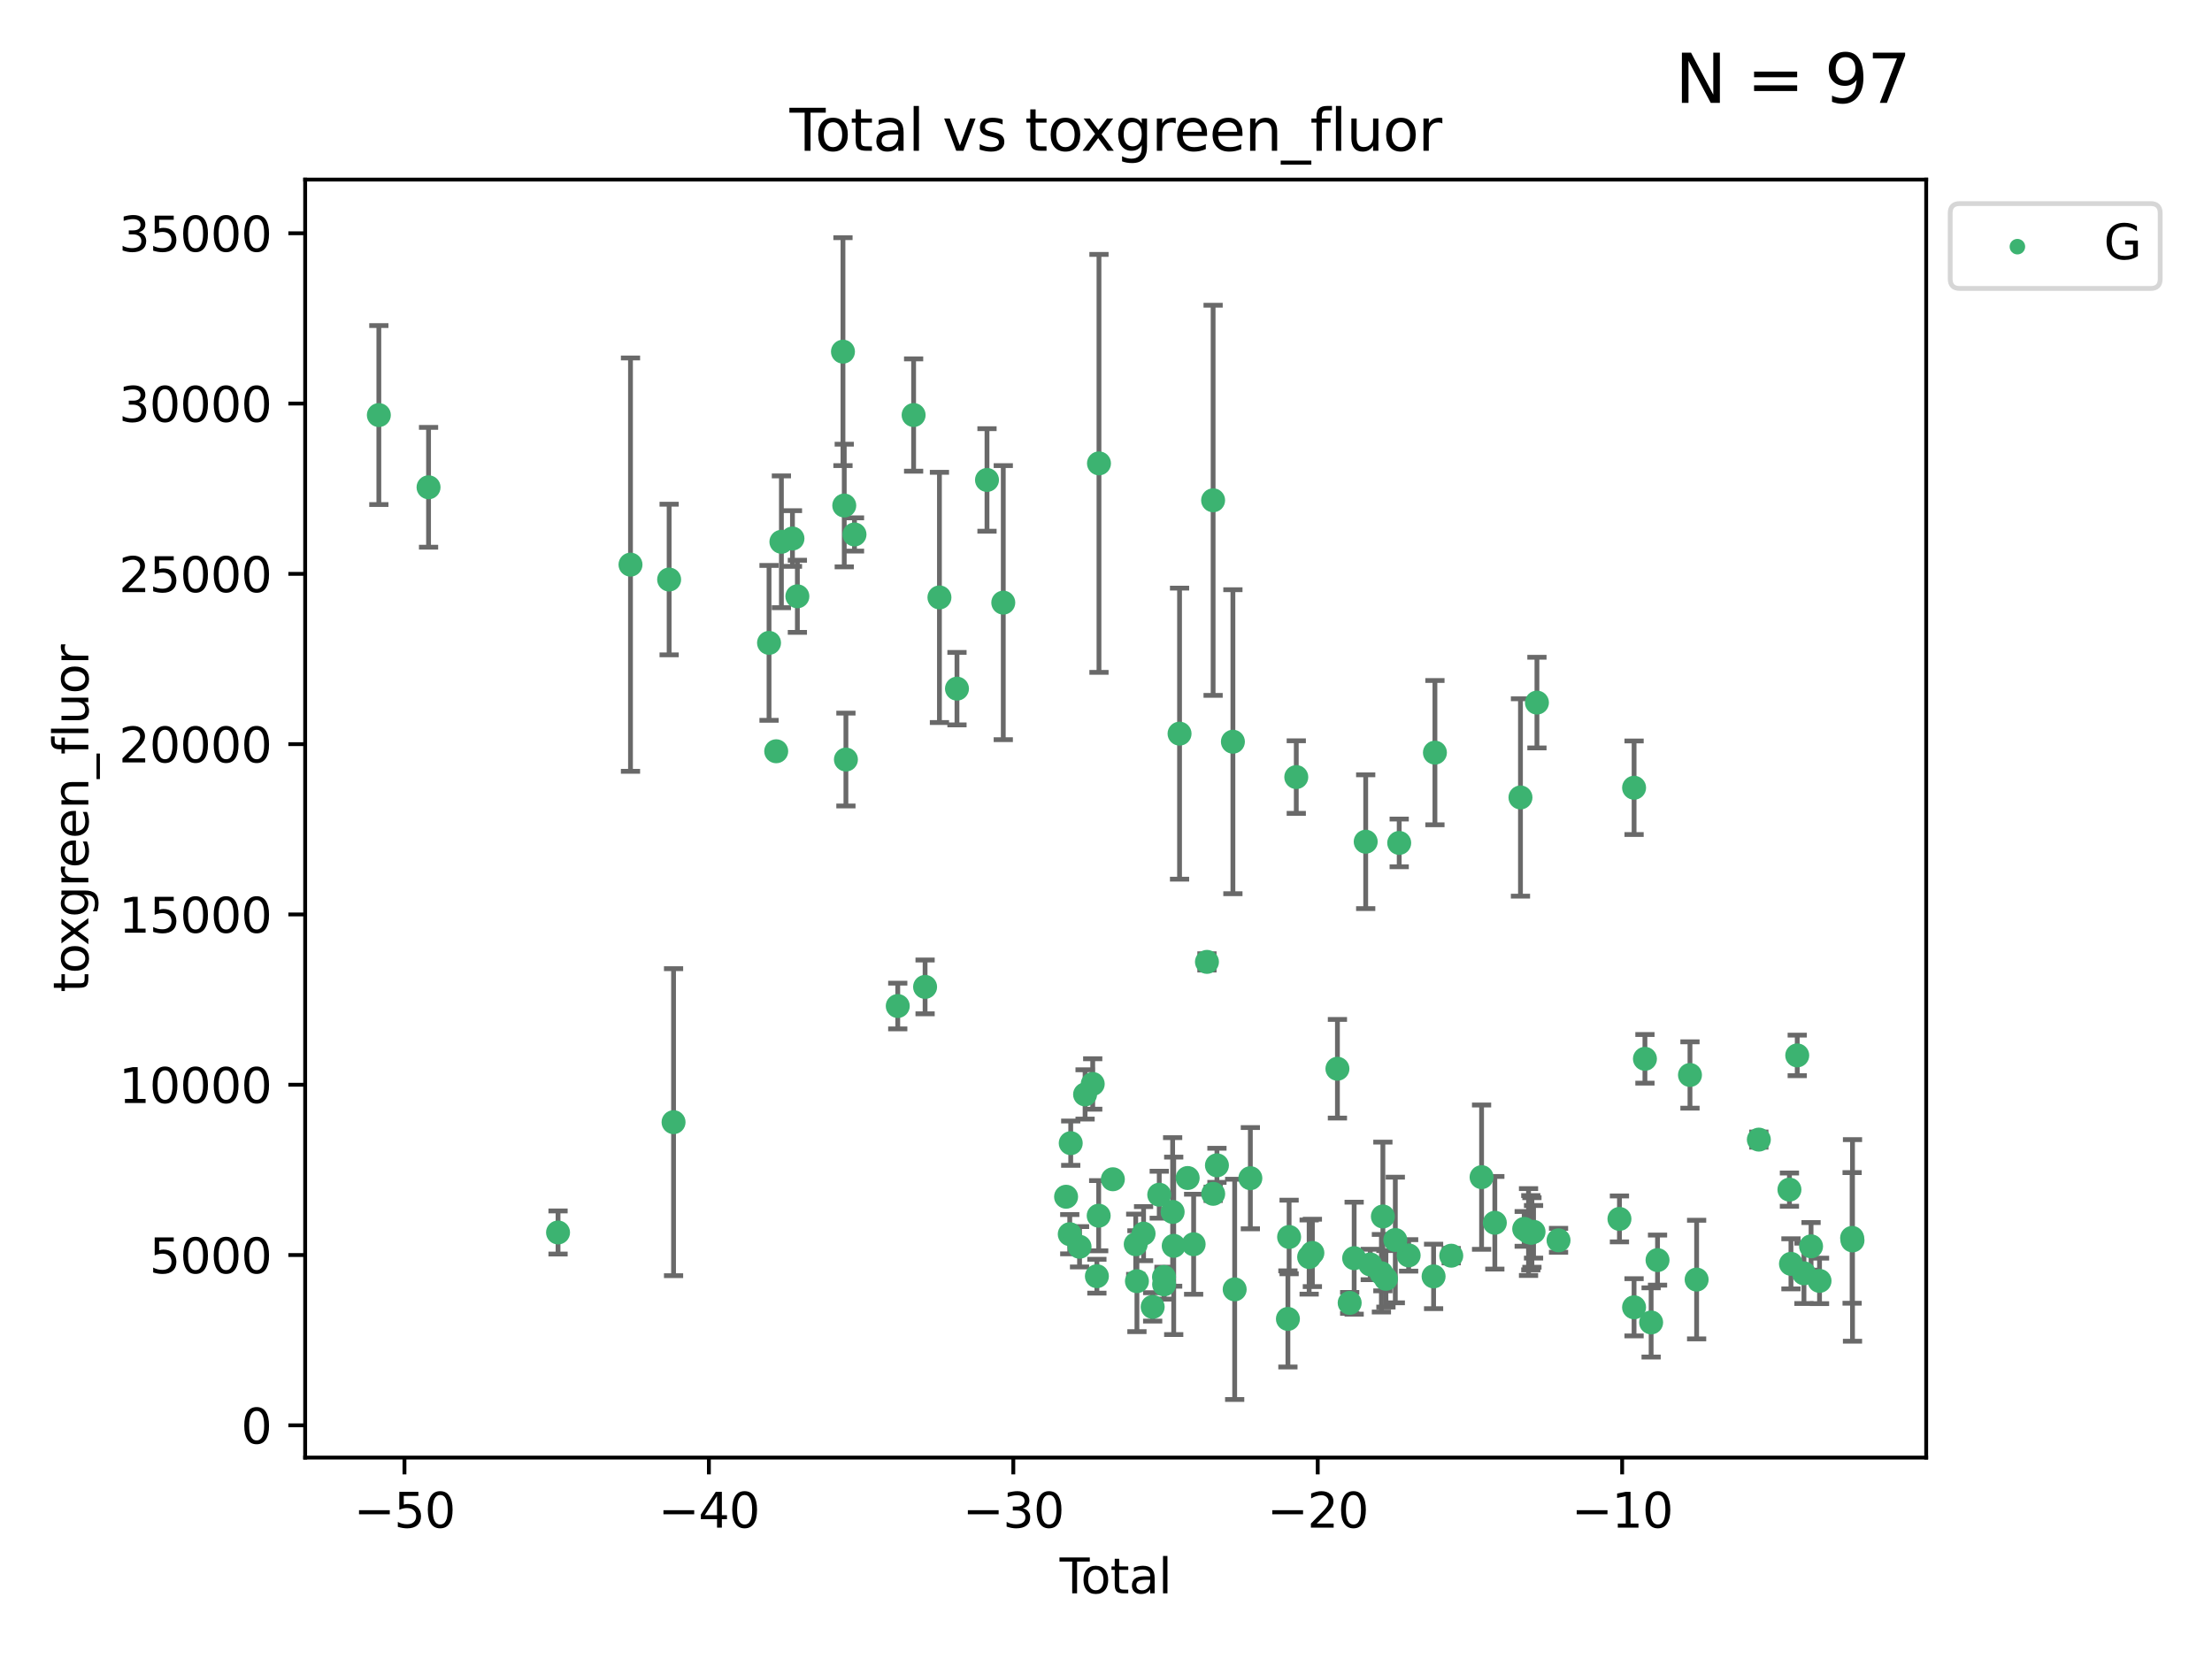 <?xml version="1.0" encoding="utf-8" standalone="no"?>
<!DOCTYPE svg PUBLIC "-//W3C//DTD SVG 1.1//EN"
  "http://www.w3.org/Graphics/SVG/1.1/DTD/svg11.dtd">
<svg xmlns:xlink="http://www.w3.org/1999/xlink" width="460.8pt" height="345.6pt" viewBox="0 0 460.8 345.6" xmlns="http://www.w3.org/2000/svg" version="1.1">
 <defs>
  <style type="text/css">*{stroke-linejoin: round; stroke-linecap: butt}</style>
 </defs>
 <g id="figure_1">
  <g id="patch_1">
   <path d="M 0 345.6 
L 460.8 345.6 
L 460.8 0 
L 0 0 
z
" style="fill: #ffffff"/>
  </g>
  <g id="axes_1">
   <g id="patch_2">
    <path d="M 63.571 303.64 
L 401.26 303.64 
L 401.26 37.411 
L 63.571 37.411 
z
" style="fill: #ffffff"/>
   </g>
   <g id="PathCollection_1">
    <defs>
     <path id="meb3a0cca6f" d="M 0 1.118 
C 0.297 1.118 0.581 1 0.791 0.791 
C 1 0.581 1.118 0.297 1.118 0 
C 1.118 -0.297 1 -0.581 0.791 -0.791 
C 0.581 -1 0.297 -1.118 0 -1.118 
C -0.297 -1.118 -0.581 -1 -0.791 -0.791 
C -1 -0.581 -1.118 -0.297 -1.118 0 
C -1.118 0.297 -1 0.581 -0.791 0.791 
C -0.581 1 -0.297 1.118 0 1.118 
z
" style="stroke: #3cb371"/>
    </defs>
    <g clip-path="url(#pee769c9cbf)">
     <use xlink:href="#meb3a0cca6f" x="78.921" y="86.466" style="fill: #3cb371; stroke: #3cb371"/>
     <use xlink:href="#meb3a0cca6f" x="89.275" y="101.51" style="fill: #3cb371; stroke: #3cb371"/>
     <use xlink:href="#meb3a0cca6f" x="116.25" y="256.746" style="fill: #3cb371; stroke: #3cb371"/>
     <use xlink:href="#meb3a0cca6f" x="131.344" y="117.622" style="fill: #3cb371; stroke: #3cb371"/>
     <use xlink:href="#meb3a0cca6f" x="139.393" y="120.727" style="fill: #3cb371; stroke: #3cb371"/>
     <use xlink:href="#meb3a0cca6f" x="140.314" y="233.769" style="fill: #3cb371; stroke: #3cb371"/>
     <use xlink:href="#meb3a0cca6f" x="160.204" y="133.922" style="fill: #3cb371; stroke: #3cb371"/>
     <use xlink:href="#meb3a0cca6f" x="161.698" y="156.501" style="fill: #3cb371; stroke: #3cb371"/>
     <use xlink:href="#meb3a0cca6f" x="162.78" y="112.866" style="fill: #3cb371; stroke: #3cb371"/>
     <use xlink:href="#meb3a0cca6f" x="165.084" y="112.184" style="fill: #3cb371; stroke: #3cb371"/>
     <use xlink:href="#meb3a0cca6f" x="166.108" y="124.221" style="fill: #3cb371; stroke: #3cb371"/>
     <use xlink:href="#meb3a0cca6f" x="175.606" y="73.256" style="fill: #3cb371; stroke: #3cb371"/>
     <use xlink:href="#meb3a0cca6f" x="175.874" y="105.31" style="fill: #3cb371; stroke: #3cb371"/>
     <use xlink:href="#meb3a0cca6f" x="176.221" y="158.225" style="fill: #3cb371; stroke: #3cb371"/>
     <use xlink:href="#meb3a0cca6f" x="178.008" y="111.337" style="fill: #3cb371; stroke: #3cb371"/>
     <use xlink:href="#meb3a0cca6f" x="187.019" y="209.572" style="fill: #3cb371; stroke: #3cb371"/>
     <use xlink:href="#meb3a0cca6f" x="190.323" y="86.458" style="fill: #3cb371; stroke: #3cb371"/>
     <use xlink:href="#meb3a0cca6f" x="192.713" y="205.589" style="fill: #3cb371; stroke: #3cb371"/>
     <use xlink:href="#meb3a0cca6f" x="195.702" y="124.453" style="fill: #3cb371; stroke: #3cb371"/>
     <use xlink:href="#meb3a0cca6f" x="199.355" y="143.459" style="fill: #3cb371; stroke: #3cb371"/>
     <use xlink:href="#meb3a0cca6f" x="205.609" y="99.982" style="fill: #3cb371; stroke: #3cb371"/>
     <use xlink:href="#meb3a0cca6f" x="209.001" y="125.54" style="fill: #3cb371; stroke: #3cb371"/>
     <use xlink:href="#meb3a0cca6f" x="222.084" y="249.303" style="fill: #3cb371; stroke: #3cb371"/>
     <use xlink:href="#meb3a0cca6f" x="222.85" y="257.102" style="fill: #3cb371; stroke: #3cb371"/>
     <use xlink:href="#meb3a0cca6f" x="223.052" y="238.144" style="fill: #3cb371; stroke: #3cb371"/>
     <use xlink:href="#meb3a0cca6f" x="224.889" y="259.725" style="fill: #3cb371; stroke: #3cb371"/>
     <use xlink:href="#meb3a0cca6f" x="226.043" y="227.988" style="fill: #3cb371; stroke: #3cb371"/>
     <use xlink:href="#meb3a0cca6f" x="227.633" y="225.811" style="fill: #3cb371; stroke: #3cb371"/>
     <use xlink:href="#meb3a0cca6f" x="228.502" y="265.854" style="fill: #3cb371; stroke: #3cb371"/>
     <use xlink:href="#meb3a0cca6f" x="228.877" y="253.251" style="fill: #3cb371; stroke: #3cb371"/>
     <use xlink:href="#meb3a0cca6f" x="228.937" y="96.531" style="fill: #3cb371; stroke: #3cb371"/>
     <use xlink:href="#meb3a0cca6f" x="231.831" y="245.661" style="fill: #3cb371; stroke: #3cb371"/>
     <use xlink:href="#meb3a0cca6f" x="236.592" y="259.198" style="fill: #3cb371; stroke: #3cb371"/>
     <use xlink:href="#meb3a0cca6f" x="236.844" y="266.892" style="fill: #3cb371; stroke: #3cb371"/>
     <use xlink:href="#meb3a0cca6f" x="238.227" y="256.986" style="fill: #3cb371; stroke: #3cb371"/>
     <use xlink:href="#meb3a0cca6f" x="240.122" y="272.249" style="fill: #3cb371; stroke: #3cb371"/>
     <use xlink:href="#meb3a0cca6f" x="241.492" y="248.88" style="fill: #3cb371; stroke: #3cb371"/>
     <use xlink:href="#meb3a0cca6f" x="242.482" y="266.023" style="fill: #3cb371; stroke: #3cb371"/>
     <use xlink:href="#meb3a0cca6f" x="242.508" y="267.559" style="fill: #3cb371; stroke: #3cb371"/>
     <use xlink:href="#meb3a0cca6f" x="244.283" y="252.466" style="fill: #3cb371; stroke: #3cb371"/>
     <use xlink:href="#meb3a0cca6f" x="244.506" y="259.529" style="fill: #3cb371; stroke: #3cb371"/>
     <use xlink:href="#meb3a0cca6f" x="245.722" y="152.832" style="fill: #3cb371; stroke: #3cb371"/>
     <use xlink:href="#meb3a0cca6f" x="247.413" y="245.401" style="fill: #3cb371; stroke: #3cb371"/>
     <use xlink:href="#meb3a0cca6f" x="248.656" y="259.196" style="fill: #3cb371; stroke: #3cb371"/>
     <use xlink:href="#meb3a0cca6f" x="251.43" y="200.377" style="fill: #3cb371; stroke: #3cb371"/>
     <use xlink:href="#meb3a0cca6f" x="252.714" y="104.221" style="fill: #3cb371; stroke: #3cb371"/>
     <use xlink:href="#meb3a0cca6f" x="252.729" y="248.693" style="fill: #3cb371; stroke: #3cb371"/>
     <use xlink:href="#meb3a0cca6f" x="253.51" y="242.761" style="fill: #3cb371; stroke: #3cb371"/>
     <use xlink:href="#meb3a0cca6f" x="256.836" y="154.513" style="fill: #3cb371; stroke: #3cb371"/>
     <use xlink:href="#meb3a0cca6f" x="257.206" y="268.598" style="fill: #3cb371; stroke: #3cb371"/>
     <use xlink:href="#meb3a0cca6f" x="260.472" y="245.438" style="fill: #3cb371; stroke: #3cb371"/>
     <use xlink:href="#meb3a0cca6f" x="268.296" y="274.756" style="fill: #3cb371; stroke: #3cb371"/>
     <use xlink:href="#meb3a0cca6f" x="268.545" y="257.685" style="fill: #3cb371; stroke: #3cb371"/>
     <use xlink:href="#meb3a0cca6f" x="270.038" y="161.88" style="fill: #3cb371; stroke: #3cb371"/>
     <use xlink:href="#meb3a0cca6f" x="272.719" y="261.866" style="fill: #3cb371; stroke: #3cb371"/>
     <use xlink:href="#meb3a0cca6f" x="273.392" y="261.007" style="fill: #3cb371; stroke: #3cb371"/>
     <use xlink:href="#meb3a0cca6f" x="278.611" y="222.64" style="fill: #3cb371; stroke: #3cb371"/>
     <use xlink:href="#meb3a0cca6f" x="281.162" y="271.415" style="fill: #3cb371; stroke: #3cb371"/>
     <use xlink:href="#meb3a0cca6f" x="282.096" y="262.099" style="fill: #3cb371; stroke: #3cb371"/>
     <use xlink:href="#meb3a0cca6f" x="284.501" y="175.344" style="fill: #3cb371; stroke: #3cb371"/>
     <use xlink:href="#meb3a0cca6f" x="285.451" y="263.41" style="fill: #3cb371; stroke: #3cb371"/>
     <use xlink:href="#meb3a0cca6f" x="287.772" y="265.237" style="fill: #3cb371; stroke: #3cb371"/>
     <use xlink:href="#meb3a0cca6f" x="288.079" y="253.415" style="fill: #3cb371; stroke: #3cb371"/>
     <use xlink:href="#meb3a0cca6f" x="288.715" y="266.406" style="fill: #3cb371; stroke: #3cb371"/>
     <use xlink:href="#meb3a0cca6f" x="290.67" y="258.311" style="fill: #3cb371; stroke: #3cb371"/>
     <use xlink:href="#meb3a0cca6f" x="291.48" y="175.597" style="fill: #3cb371; stroke: #3cb371"/>
     <use xlink:href="#meb3a0cca6f" x="293.446" y="261.522" style="fill: #3cb371; stroke: #3cb371"/>
     <use xlink:href="#meb3a0cca6f" x="298.644" y="265.899" style="fill: #3cb371; stroke: #3cb371"/>
     <use xlink:href="#meb3a0cca6f" x="298.922" y="156.788" style="fill: #3cb371; stroke: #3cb371"/>
     <use xlink:href="#meb3a0cca6f" x="302.323" y="261.584" style="fill: #3cb371; stroke: #3cb371"/>
     <use xlink:href="#meb3a0cca6f" x="308.64" y="245.222" style="fill: #3cb371; stroke: #3cb371"/>
     <use xlink:href="#meb3a0cca6f" x="311.401" y="254.726" style="fill: #3cb371; stroke: #3cb371"/>
     <use xlink:href="#meb3a0cca6f" x="316.742" y="166.124" style="fill: #3cb371; stroke: #3cb371"/>
     <use xlink:href="#meb3a0cca6f" x="317.52" y="256.001" style="fill: #3cb371; stroke: #3cb371"/>
     <use xlink:href="#meb3a0cca6f" x="318.42" y="256.655" style="fill: #3cb371; stroke: #3cb371"/>
     <use xlink:href="#meb3a0cca6f" x="318.895" y="256.796" style="fill: #3cb371; stroke: #3cb371"/>
     <use xlink:href="#meb3a0cca6f" x="319.128" y="256.742" style="fill: #3cb371; stroke: #3cb371"/>
     <use xlink:href="#meb3a0cca6f" x="319.467" y="256.609" style="fill: #3cb371; stroke: #3cb371"/>
     <use xlink:href="#meb3a0cca6f" x="320.172" y="146.363" style="fill: #3cb371; stroke: #3cb371"/>
     <use xlink:href="#meb3a0cca6f" x="324.672" y="258.38" style="fill: #3cb371; stroke: #3cb371"/>
     <use xlink:href="#meb3a0cca6f" x="337.36" y="253.923" style="fill: #3cb371; stroke: #3cb371"/>
     <use xlink:href="#meb3a0cca6f" x="340.406" y="272.335" style="fill: #3cb371; stroke: #3cb371"/>
     <use xlink:href="#meb3a0cca6f" x="340.41" y="164.101" style="fill: #3cb371; stroke: #3cb371"/>
     <use xlink:href="#meb3a0cca6f" x="342.67" y="220.571" style="fill: #3cb371; stroke: #3cb371"/>
     <use xlink:href="#meb3a0cca6f" x="343.96" y="275.489" style="fill: #3cb371; stroke: #3cb371"/>
     <use xlink:href="#meb3a0cca6f" x="345.295" y="262.502" style="fill: #3cb371; stroke: #3cb371"/>
     <use xlink:href="#meb3a0cca6f" x="352.053" y="223.939" style="fill: #3cb371; stroke: #3cb371"/>
     <use xlink:href="#meb3a0cca6f" x="353.438" y="266.558" style="fill: #3cb371; stroke: #3cb371"/>
     <use xlink:href="#meb3a0cca6f" x="366.399" y="237.401" style="fill: #3cb371; stroke: #3cb371"/>
     <use xlink:href="#meb3a0cca6f" x="372.772" y="247.821" style="fill: #3cb371; stroke: #3cb371"/>
     <use xlink:href="#meb3a0cca6f" x="373.09" y="263.281" style="fill: #3cb371; stroke: #3cb371"/>
     <use xlink:href="#meb3a0cca6f" x="374.398" y="219.859" style="fill: #3cb371; stroke: #3cb371"/>
     <use xlink:href="#meb3a0cca6f" x="375.797" y="265.258" style="fill: #3cb371; stroke: #3cb371"/>
     <use xlink:href="#meb3a0cca6f" x="377.277" y="259.636" style="fill: #3cb371; stroke: #3cb371"/>
     <use xlink:href="#meb3a0cca6f" x="379.042" y="266.836" style="fill: #3cb371; stroke: #3cb371"/>
     <use xlink:href="#meb3a0cca6f" x="385.83" y="257.88" style="fill: #3cb371; stroke: #3cb371"/>
     <use xlink:href="#meb3a0cca6f" x="385.911" y="258.401" style="fill: #3cb371; stroke: #3cb371"/>
    </g>
   </g>
   <g id="matplotlib.axis_1">
    <g id="xtick_1">
     <g id="line2d_1">
      <defs>
       <path id="m4bab86c78b" d="M 0 0 
L 0 3.5 
" style="stroke: #000000; stroke-width: 0.8"/>
      </defs>
      <g>
       <use xlink:href="#m4bab86c78b" x="84.258" y="303.64" style="stroke: #000000; stroke-width: 0.8"/>
      </g>
     </g>
     <g id="text_1">
      <!-- −50 -->
      <g transform="translate(73.706 318.238)scale(0.1 -0.1)">
       <defs>
        <path id="DejaVuSans-2212" d="M 678 2272 
L 4684 2272 
L 4684 1741 
L 678 1741 
L 678 2272 
z
" transform="scale(0.016)"/>
        <path id="DejaVuSans-35" d="M 691 4666 
L 3169 4666 
L 3169 4134 
L 1269 4134 
L 1269 2991 
Q 1406 3038 1543 3061 
Q 1681 3084 1819 3084 
Q 2600 3084 3056 2656 
Q 3513 2228 3513 1497 
Q 3513 744 3044 326 
Q 2575 -91 1722 -91 
Q 1428 -91 1123 -41 
Q 819 9 494 109 
L 494 744 
Q 775 591 1075 516 
Q 1375 441 1709 441 
Q 2250 441 2565 725 
Q 2881 1009 2881 1497 
Q 2881 1984 2565 2268 
Q 2250 2553 1709 2553 
Q 1456 2553 1204 2497 
Q 953 2441 691 2322 
L 691 4666 
z
" transform="scale(0.016)"/>
        <path id="DejaVuSans-30" d="M 2034 4250 
Q 1547 4250 1301 3770 
Q 1056 3291 1056 2328 
Q 1056 1369 1301 889 
Q 1547 409 2034 409 
Q 2525 409 2770 889 
Q 3016 1369 3016 2328 
Q 3016 3291 2770 3770 
Q 2525 4250 2034 4250 
z
M 2034 4750 
Q 2819 4750 3233 4129 
Q 3647 3509 3647 2328 
Q 3647 1150 3233 529 
Q 2819 -91 2034 -91 
Q 1250 -91 836 529 
Q 422 1150 422 2328 
Q 422 3509 836 4129 
Q 1250 4750 2034 4750 
z
" transform="scale(0.016)"/>
       </defs>
       <use xlink:href="#DejaVuSans-2212"/>
       <use xlink:href="#DejaVuSans-35" x="83.789"/>
       <use xlink:href="#DejaVuSans-30" x="147.412"/>
      </g>
     </g>
    </g>
    <g id="xtick_2">
     <g id="line2d_2">
      <g>
       <use xlink:href="#m4bab86c78b" x="147.674" y="303.64" style="stroke: #000000; stroke-width: 0.8"/>
      </g>
     </g>
     <g id="text_2">
      <!-- −40 -->
      <g transform="translate(137.122 318.238)scale(0.1 -0.1)">
       <defs>
        <path id="DejaVuSans-34" d="M 2419 4116 
L 825 1625 
L 2419 1625 
L 2419 4116 
z
M 2253 4666 
L 3047 4666 
L 3047 1625 
L 3713 1625 
L 3713 1100 
L 3047 1100 
L 3047 0 
L 2419 0 
L 2419 1100 
L 313 1100 
L 313 1709 
L 2253 4666 
z
" transform="scale(0.016)"/>
       </defs>
       <use xlink:href="#DejaVuSans-2212"/>
       <use xlink:href="#DejaVuSans-34" x="83.789"/>
       <use xlink:href="#DejaVuSans-30" x="147.412"/>
      </g>
     </g>
    </g>
    <g id="xtick_3">
     <g id="line2d_3">
      <g>
       <use xlink:href="#m4bab86c78b" x="211.091" y="303.64" style="stroke: #000000; stroke-width: 0.8"/>
      </g>
     </g>
     <g id="text_3">
      <!-- −30 -->
      <g transform="translate(200.539 318.238)scale(0.1 -0.1)">
       <defs>
        <path id="DejaVuSans-33" d="M 2597 2516 
Q 3050 2419 3304 2112 
Q 3559 1806 3559 1356 
Q 3559 666 3084 287 
Q 2609 -91 1734 -91 
Q 1441 -91 1130 -33 
Q 819 25 488 141 
L 488 750 
Q 750 597 1062 519 
Q 1375 441 1716 441 
Q 2309 441 2620 675 
Q 2931 909 2931 1356 
Q 2931 1769 2642 2001 
Q 2353 2234 1838 2234 
L 1294 2234 
L 1294 2753 
L 1863 2753 
Q 2328 2753 2575 2939 
Q 2822 3125 2822 3475 
Q 2822 3834 2567 4026 
Q 2313 4219 1838 4219 
Q 1578 4219 1281 4162 
Q 984 4106 628 3988 
L 628 4550 
Q 988 4650 1302 4700 
Q 1616 4750 1894 4750 
Q 2613 4750 3031 4423 
Q 3450 4097 3450 3541 
Q 3450 3153 3228 2886 
Q 3006 2619 2597 2516 
z
" transform="scale(0.016)"/>
       </defs>
       <use xlink:href="#DejaVuSans-2212"/>
       <use xlink:href="#DejaVuSans-33" x="83.789"/>
       <use xlink:href="#DejaVuSans-30" x="147.412"/>
      </g>
     </g>
    </g>
    <g id="xtick_4">
     <g id="line2d_4">
      <g>
       <use xlink:href="#m4bab86c78b" x="274.507" y="303.64" style="stroke: #000000; stroke-width: 0.8"/>
      </g>
     </g>
     <g id="text_4">
      <!-- −20 -->
      <g transform="translate(263.955 318.238)scale(0.1 -0.1)">
       <defs>
        <path id="DejaVuSans-32" d="M 1228 531 
L 3431 531 
L 3431 0 
L 469 0 
L 469 531 
Q 828 903 1448 1529 
Q 2069 2156 2228 2338 
Q 2531 2678 2651 2914 
Q 2772 3150 2772 3378 
Q 2772 3750 2511 3984 
Q 2250 4219 1831 4219 
Q 1534 4219 1204 4116 
Q 875 4013 500 3803 
L 500 4441 
Q 881 4594 1212 4672 
Q 1544 4750 1819 4750 
Q 2544 4750 2975 4387 
Q 3406 4025 3406 3419 
Q 3406 3131 3298 2873 
Q 3191 2616 2906 2266 
Q 2828 2175 2409 1742 
Q 1991 1309 1228 531 
z
" transform="scale(0.016)"/>
       </defs>
       <use xlink:href="#DejaVuSans-2212"/>
       <use xlink:href="#DejaVuSans-32" x="83.789"/>
       <use xlink:href="#DejaVuSans-30" x="147.412"/>
      </g>
     </g>
    </g>
    <g id="xtick_5">
     <g id="line2d_5">
      <g>
       <use xlink:href="#m4bab86c78b" x="337.924" y="303.64" style="stroke: #000000; stroke-width: 0.8"/>
      </g>
     </g>
     <g id="text_5">
      <!-- −10 -->
      <g transform="translate(327.372 318.238)scale(0.1 -0.1)">
       <defs>
        <path id="DejaVuSans-31" d="M 794 531 
L 1825 531 
L 1825 4091 
L 703 3866 
L 703 4441 
L 1819 4666 
L 2450 4666 
L 2450 531 
L 3481 531 
L 3481 0 
L 794 0 
L 794 531 
z
" transform="scale(0.016)"/>
       </defs>
       <use xlink:href="#DejaVuSans-2212"/>
       <use xlink:href="#DejaVuSans-31" x="83.789"/>
       <use xlink:href="#DejaVuSans-30" x="147.412"/>
      </g>
     </g>
    </g>
    <g id="text_6">
     <!-- Total -->
     <g transform="translate(220.739 331.917)scale(0.1 -0.1)">
      <defs>
       <path id="DejaVuSans-54" d="M -19 4666 
L 3928 4666 
L 3928 4134 
L 2272 4134 
L 2272 0 
L 1638 0 
L 1638 4134 
L -19 4134 
L -19 4666 
z
" transform="scale(0.016)"/>
       <path id="DejaVuSans-6f" d="M 1959 3097 
Q 1497 3097 1228 2736 
Q 959 2375 959 1747 
Q 959 1119 1226 758 
Q 1494 397 1959 397 
Q 2419 397 2687 759 
Q 2956 1122 2956 1747 
Q 2956 2369 2687 2733 
Q 2419 3097 1959 3097 
z
M 1959 3584 
Q 2709 3584 3137 3096 
Q 3566 2609 3566 1747 
Q 3566 888 3137 398 
Q 2709 -91 1959 -91 
Q 1206 -91 779 398 
Q 353 888 353 1747 
Q 353 2609 779 3096 
Q 1206 3584 1959 3584 
z
" transform="scale(0.016)"/>
       <path id="DejaVuSans-74" d="M 1172 4494 
L 1172 3500 
L 2356 3500 
L 2356 3053 
L 1172 3053 
L 1172 1153 
Q 1172 725 1289 603 
Q 1406 481 1766 481 
L 2356 481 
L 2356 0 
L 1766 0 
Q 1100 0 847 248 
Q 594 497 594 1153 
L 594 3053 
L 172 3053 
L 172 3500 
L 594 3500 
L 594 4494 
L 1172 4494 
z
" transform="scale(0.016)"/>
       <path id="DejaVuSans-61" d="M 2194 1759 
Q 1497 1759 1228 1600 
Q 959 1441 959 1056 
Q 959 750 1161 570 
Q 1363 391 1709 391 
Q 2188 391 2477 730 
Q 2766 1069 2766 1631 
L 2766 1759 
L 2194 1759 
z
M 3341 1997 
L 3341 0 
L 2766 0 
L 2766 531 
Q 2569 213 2275 61 
Q 1981 -91 1556 -91 
Q 1019 -91 701 211 
Q 384 513 384 1019 
Q 384 1609 779 1909 
Q 1175 2209 1959 2209 
L 2766 2209 
L 2766 2266 
Q 2766 2663 2505 2880 
Q 2244 3097 1772 3097 
Q 1472 3097 1187 3025 
Q 903 2953 641 2809 
L 641 3341 
Q 956 3463 1253 3523 
Q 1550 3584 1831 3584 
Q 2591 3584 2966 3190 
Q 3341 2797 3341 1997 
z
" transform="scale(0.016)"/>
       <path id="DejaVuSans-6c" d="M 603 4863 
L 1178 4863 
L 1178 0 
L 603 0 
L 603 4863 
z
" transform="scale(0.016)"/>
      </defs>
      <use xlink:href="#DejaVuSans-54"/>
      <use xlink:href="#DejaVuSans-6f" x="44.084"/>
      <use xlink:href="#DejaVuSans-74" x="105.266"/>
      <use xlink:href="#DejaVuSans-61" x="144.475"/>
      <use xlink:href="#DejaVuSans-6c" x="205.754"/>
     </g>
    </g>
   </g>
   <g id="matplotlib.axis_2">
    <g id="ytick_1">
     <g id="line2d_6">
      <defs>
       <path id="m5a731294d4" d="M 0 0 
L -3.5 0 
" style="stroke: #000000; stroke-width: 0.8"/>
      </defs>
      <g>
       <use xlink:href="#m5a731294d4" x="63.571" y="296.921" style="stroke: #000000; stroke-width: 0.8"/>
      </g>
     </g>
     <g id="text_7">
      <!-- 0 -->
      <g transform="translate(50.209 300.721)scale(0.1 -0.1)">
       <use xlink:href="#DejaVuSans-30"/>
      </g>
     </g>
    </g>
    <g id="ytick_2">
     <g id="line2d_7">
      <g>
       <use xlink:href="#m5a731294d4" x="63.571" y="261.446" style="stroke: #000000; stroke-width: 0.8"/>
      </g>
     </g>
     <g id="text_8">
      <!-- 5000 -->
      <g transform="translate(31.121 265.246)scale(0.1 -0.1)">
       <use xlink:href="#DejaVuSans-35"/>
       <use xlink:href="#DejaVuSans-30" x="63.623"/>
       <use xlink:href="#DejaVuSans-30" x="127.246"/>
       <use xlink:href="#DejaVuSans-30" x="190.869"/>
      </g>
     </g>
    </g>
    <g id="ytick_3">
     <g id="line2d_8">
      <g>
       <use xlink:href="#m5a731294d4" x="63.571" y="225.971" style="stroke: #000000; stroke-width: 0.8"/>
      </g>
     </g>
     <g id="text_9">
      <!-- 10000 -->
      <g transform="translate(24.759 229.771)scale(0.1 -0.1)">
       <use xlink:href="#DejaVuSans-31"/>
       <use xlink:href="#DejaVuSans-30" x="63.623"/>
       <use xlink:href="#DejaVuSans-30" x="127.246"/>
       <use xlink:href="#DejaVuSans-30" x="190.869"/>
       <use xlink:href="#DejaVuSans-30" x="254.492"/>
      </g>
     </g>
    </g>
    <g id="ytick_4">
     <g id="line2d_9">
      <g>
       <use xlink:href="#m5a731294d4" x="63.571" y="190.496" style="stroke: #000000; stroke-width: 0.8"/>
      </g>
     </g>
     <g id="text_10">
      <!-- 15000 -->
      <g transform="translate(24.759 194.296)scale(0.1 -0.1)">
       <use xlink:href="#DejaVuSans-31"/>
       <use xlink:href="#DejaVuSans-35" x="63.623"/>
       <use xlink:href="#DejaVuSans-30" x="127.246"/>
       <use xlink:href="#DejaVuSans-30" x="190.869"/>
       <use xlink:href="#DejaVuSans-30" x="254.492"/>
      </g>
     </g>
    </g>
    <g id="ytick_5">
     <g id="line2d_10">
      <g>
       <use xlink:href="#m5a731294d4" x="63.571" y="155.021" style="stroke: #000000; stroke-width: 0.8"/>
      </g>
     </g>
     <g id="text_11">
      <!-- 20000 -->
      <g transform="translate(24.759 158.821)scale(0.1 -0.1)">
       <use xlink:href="#DejaVuSans-32"/>
       <use xlink:href="#DejaVuSans-30" x="63.623"/>
       <use xlink:href="#DejaVuSans-30" x="127.246"/>
       <use xlink:href="#DejaVuSans-30" x="190.869"/>
       <use xlink:href="#DejaVuSans-30" x="254.492"/>
      </g>
     </g>
    </g>
    <g id="ytick_6">
     <g id="line2d_11">
      <g>
       <use xlink:href="#m5a731294d4" x="63.571" y="119.546" style="stroke: #000000; stroke-width: 0.8"/>
      </g>
     </g>
     <g id="text_12">
      <!-- 25000 -->
      <g transform="translate(24.759 123.346)scale(0.1 -0.1)">
       <use xlink:href="#DejaVuSans-32"/>
       <use xlink:href="#DejaVuSans-35" x="63.623"/>
       <use xlink:href="#DejaVuSans-30" x="127.246"/>
       <use xlink:href="#DejaVuSans-30" x="190.869"/>
       <use xlink:href="#DejaVuSans-30" x="254.492"/>
      </g>
     </g>
    </g>
    <g id="ytick_7">
     <g id="line2d_12">
      <g>
       <use xlink:href="#m5a731294d4" x="63.571" y="84.071" style="stroke: #000000; stroke-width: 0.8"/>
      </g>
     </g>
     <g id="text_13">
      <!-- 30000 -->
      <g transform="translate(24.759 87.871)scale(0.1 -0.1)">
       <use xlink:href="#DejaVuSans-33"/>
       <use xlink:href="#DejaVuSans-30" x="63.623"/>
       <use xlink:href="#DejaVuSans-30" x="127.246"/>
       <use xlink:href="#DejaVuSans-30" x="190.869"/>
       <use xlink:href="#DejaVuSans-30" x="254.492"/>
      </g>
     </g>
    </g>
    <g id="ytick_8">
     <g id="line2d_13">
      <g>
       <use xlink:href="#m5a731294d4" x="63.571" y="48.596" style="stroke: #000000; stroke-width: 0.8"/>
      </g>
     </g>
     <g id="text_14">
      <!-- 35000 -->
      <g transform="translate(24.759 52.396)scale(0.1 -0.1)">
       <use xlink:href="#DejaVuSans-33"/>
       <use xlink:href="#DejaVuSans-35" x="63.623"/>
       <use xlink:href="#DejaVuSans-30" x="127.246"/>
       <use xlink:href="#DejaVuSans-30" x="190.869"/>
       <use xlink:href="#DejaVuSans-30" x="254.492"/>
      </g>
     </g>
    </g>
    <g id="text_15">
     <!-- toxgreen_fluor -->
     <g transform="translate(18.401 206.72)rotate(-90)scale(0.1 -0.1)">
      <defs>
       <path id="DejaVuSans-78" d="M 3513 3500 
L 2247 1797 
L 3578 0 
L 2900 0 
L 1881 1375 
L 863 0 
L 184 0 
L 1544 1831 
L 300 3500 
L 978 3500 
L 1906 2253 
L 2834 3500 
L 3513 3500 
z
" transform="scale(0.016)"/>
       <path id="DejaVuSans-67" d="M 2906 1791 
Q 2906 2416 2648 2759 
Q 2391 3103 1925 3103 
Q 1463 3103 1205 2759 
Q 947 2416 947 1791 
Q 947 1169 1205 825 
Q 1463 481 1925 481 
Q 2391 481 2648 825 
Q 2906 1169 2906 1791 
z
M 3481 434 
Q 3481 -459 3084 -895 
Q 2688 -1331 1869 -1331 
Q 1566 -1331 1297 -1286 
Q 1028 -1241 775 -1147 
L 775 -588 
Q 1028 -725 1275 -790 
Q 1522 -856 1778 -856 
Q 2344 -856 2625 -561 
Q 2906 -266 2906 331 
L 2906 616 
Q 2728 306 2450 153 
Q 2172 0 1784 0 
Q 1141 0 747 490 
Q 353 981 353 1791 
Q 353 2603 747 3093 
Q 1141 3584 1784 3584 
Q 2172 3584 2450 3431 
Q 2728 3278 2906 2969 
L 2906 3500 
L 3481 3500 
L 3481 434 
z
" transform="scale(0.016)"/>
       <path id="DejaVuSans-72" d="M 2631 2963 
Q 2534 3019 2420 3045 
Q 2306 3072 2169 3072 
Q 1681 3072 1420 2755 
Q 1159 2438 1159 1844 
L 1159 0 
L 581 0 
L 581 3500 
L 1159 3500 
L 1159 2956 
Q 1341 3275 1631 3429 
Q 1922 3584 2338 3584 
Q 2397 3584 2469 3576 
Q 2541 3569 2628 3553 
L 2631 2963 
z
" transform="scale(0.016)"/>
       <path id="DejaVuSans-65" d="M 3597 1894 
L 3597 1613 
L 953 1613 
Q 991 1019 1311 708 
Q 1631 397 2203 397 
Q 2534 397 2845 478 
Q 3156 559 3463 722 
L 3463 178 
Q 3153 47 2828 -22 
Q 2503 -91 2169 -91 
Q 1331 -91 842 396 
Q 353 884 353 1716 
Q 353 2575 817 3079 
Q 1281 3584 2069 3584 
Q 2775 3584 3186 3129 
Q 3597 2675 3597 1894 
z
M 3022 2063 
Q 3016 2534 2758 2815 
Q 2500 3097 2075 3097 
Q 1594 3097 1305 2825 
Q 1016 2553 972 2059 
L 3022 2063 
z
" transform="scale(0.016)"/>
       <path id="DejaVuSans-6e" d="M 3513 2113 
L 3513 0 
L 2938 0 
L 2938 2094 
Q 2938 2591 2744 2837 
Q 2550 3084 2163 3084 
Q 1697 3084 1428 2787 
Q 1159 2491 1159 1978 
L 1159 0 
L 581 0 
L 581 3500 
L 1159 3500 
L 1159 2956 
Q 1366 3272 1645 3428 
Q 1925 3584 2291 3584 
Q 2894 3584 3203 3211 
Q 3513 2838 3513 2113 
z
" transform="scale(0.016)"/>
       <path id="DejaVuSans-5f" d="M 3263 -1063 
L 3263 -1509 
L -63 -1509 
L -63 -1063 
L 3263 -1063 
z
" transform="scale(0.016)"/>
       <path id="DejaVuSans-66" d="M 2375 4863 
L 2375 4384 
L 1825 4384 
Q 1516 4384 1395 4259 
Q 1275 4134 1275 3809 
L 1275 3500 
L 2222 3500 
L 2222 3053 
L 1275 3053 
L 1275 0 
L 697 0 
L 697 3053 
L 147 3053 
L 147 3500 
L 697 3500 
L 697 3744 
Q 697 4328 969 4595 
Q 1241 4863 1831 4863 
L 2375 4863 
z
" transform="scale(0.016)"/>
       <path id="DejaVuSans-75" d="M 544 1381 
L 544 3500 
L 1119 3500 
L 1119 1403 
Q 1119 906 1312 657 
Q 1506 409 1894 409 
Q 2359 409 2629 706 
Q 2900 1003 2900 1516 
L 2900 3500 
L 3475 3500 
L 3475 0 
L 2900 0 
L 2900 538 
Q 2691 219 2414 64 
Q 2138 -91 1772 -91 
Q 1169 -91 856 284 
Q 544 659 544 1381 
z
M 1991 3584 
L 1991 3584 
z
" transform="scale(0.016)"/>
      </defs>
      <use xlink:href="#DejaVuSans-74"/>
      <use xlink:href="#DejaVuSans-6f" x="39.209"/>
      <use xlink:href="#DejaVuSans-78" x="97.266"/>
      <use xlink:href="#DejaVuSans-67" x="156.445"/>
      <use xlink:href="#DejaVuSans-72" x="219.922"/>
      <use xlink:href="#DejaVuSans-65" x="258.785"/>
      <use xlink:href="#DejaVuSans-65" x="320.309"/>
      <use xlink:href="#DejaVuSans-6e" x="381.832"/>
      <use xlink:href="#DejaVuSans-5f" x="445.211"/>
      <use xlink:href="#DejaVuSans-66" x="495.211"/>
      <use xlink:href="#DejaVuSans-6c" x="530.416"/>
      <use xlink:href="#DejaVuSans-75" x="558.199"/>
      <use xlink:href="#DejaVuSans-6f" x="621.578"/>
      <use xlink:href="#DejaVuSans-72" x="682.76"/>
     </g>
    </g>
   </g>
   <g id="LineCollection_1">
    <path d="M 78.921 105.106 
L 78.921 67.826 
" clip-path="url(#pee769c9cbf)" style="fill: none; stroke: #696969"/>
    <path d="M 89.275 113.988 
L 89.275 89.032 
" clip-path="url(#pee769c9cbf)" style="fill: none; stroke: #696969"/>
    <path d="M 116.25 261.234 
L 116.25 252.259 
" clip-path="url(#pee769c9cbf)" style="fill: none; stroke: #696969"/>
    <path d="M 131.344 160.677 
L 131.344 74.567 
" clip-path="url(#pee769c9cbf)" style="fill: none; stroke: #696969"/>
    <path d="M 139.393 136.417 
L 139.393 105.037 
" clip-path="url(#pee769c9cbf)" style="fill: none; stroke: #696969"/>
    <path d="M 140.314 265.746 
L 140.314 201.792 
" clip-path="url(#pee769c9cbf)" style="fill: none; stroke: #696969"/>
    <path d="M 160.204 150.052 
L 160.204 117.792 
" clip-path="url(#pee769c9cbf)" style="fill: none; stroke: #696969"/>
    <path d="M 161.698 156.986 
L 161.698 156.016 
" clip-path="url(#pee769c9cbf)" style="fill: none; stroke: #696969"/>
    <path d="M 162.78 126.592 
L 162.78 99.14 
" clip-path="url(#pee769c9cbf)" style="fill: none; stroke: #696969"/>
    <path d="M 165.084 117.984 
L 165.084 106.384 
" clip-path="url(#pee769c9cbf)" style="fill: none; stroke: #696969"/>
    <path d="M 166.108 131.732 
L 166.108 116.71 
" clip-path="url(#pee769c9cbf)" style="fill: none; stroke: #696969"/>
    <path d="M 175.606 96.999 
L 175.606 49.513 
" clip-path="url(#pee769c9cbf)" style="fill: none; stroke: #696969"/>
    <path d="M 175.874 118.087 
L 175.874 92.532 
" clip-path="url(#pee769c9cbf)" style="fill: none; stroke: #696969"/>
    <path d="M 176.221 167.893 
L 176.221 148.558 
" clip-path="url(#pee769c9cbf)" style="fill: none; stroke: #696969"/>
    <path d="M 178.008 114.797 
L 178.008 107.876 
" clip-path="url(#pee769c9cbf)" style="fill: none; stroke: #696969"/>
    <path d="M 187.019 214.336 
L 187.019 204.809 
" clip-path="url(#pee769c9cbf)" style="fill: none; stroke: #696969"/>
    <path d="M 190.323 98.157 
L 190.323 74.759 
" clip-path="url(#pee769c9cbf)" style="fill: none; stroke: #696969"/>
    <path d="M 192.713 211.193 
L 192.713 199.986 
" clip-path="url(#pee769c9cbf)" style="fill: none; stroke: #696969"/>
    <path d="M 195.702 150.517 
L 195.702 98.389 
" clip-path="url(#pee769c9cbf)" style="fill: none; stroke: #696969"/>
    <path d="M 199.355 151.009 
L 199.355 135.909 
" clip-path="url(#pee769c9cbf)" style="fill: none; stroke: #696969"/>
    <path d="M 205.609 110.662 
L 205.609 89.302 
" clip-path="url(#pee769c9cbf)" style="fill: none; stroke: #696969"/>
    <path d="M 209.001 154.089 
L 209.001 96.991 
" clip-path="url(#pee769c9cbf)" style="fill: none; stroke: #696969"/>
    <path d="M 222.084 250.186 
L 222.084 248.421 
" clip-path="url(#pee769c9cbf)" style="fill: none; stroke: #696969"/>
    <path d="M 222.85 261.196 
L 222.85 253.009 
" clip-path="url(#pee769c9cbf)" style="fill: none; stroke: #696969"/>
    <path d="M 223.052 242.76 
L 223.052 233.528 
" clip-path="url(#pee769c9cbf)" style="fill: none; stroke: #696969"/>
    <path d="M 224.889 263.927 
L 224.889 255.524 
" clip-path="url(#pee769c9cbf)" style="fill: none; stroke: #696969"/>
    <path d="M 226.043 233.123 
L 226.043 222.854 
" clip-path="url(#pee769c9cbf)" style="fill: none; stroke: #696969"/>
    <path d="M 227.633 231.064 
L 227.633 220.558 
" clip-path="url(#pee769c9cbf)" style="fill: none; stroke: #696969"/>
    <path d="M 228.502 269.383 
L 228.502 262.326 
" clip-path="url(#pee769c9cbf)" style="fill: none; stroke: #696969"/>
    <path d="M 228.877 260.567 
L 228.877 245.936 
" clip-path="url(#pee769c9cbf)" style="fill: none; stroke: #696969"/>
    <path d="M 228.937 140.064 
L 228.937 52.999 
" clip-path="url(#pee769c9cbf)" style="fill: none; stroke: #696969"/>
    <path d="M 231.831 246.151 
L 231.831 245.172 
" clip-path="url(#pee769c9cbf)" style="fill: none; stroke: #696969"/>
    <path d="M 236.592 265.472 
L 236.592 252.925 
" clip-path="url(#pee769c9cbf)" style="fill: none; stroke: #696969"/>
    <path d="M 236.844 277.402 
L 236.844 256.382 
" clip-path="url(#pee769c9cbf)" style="fill: none; stroke: #696969"/>
    <path d="M 238.227 262.623 
L 238.227 251.35 
" clip-path="url(#pee769c9cbf)" style="fill: none; stroke: #696969"/>
    <path d="M 240.122 275.206 
L 240.122 269.293 
" clip-path="url(#pee769c9cbf)" style="fill: none; stroke: #696969"/>
    <path d="M 241.492 253.769 
L 241.492 243.991 
" clip-path="url(#pee769c9cbf)" style="fill: none; stroke: #696969"/>
    <path d="M 242.482 268.071 
L 242.482 263.976 
" clip-path="url(#pee769c9cbf)" style="fill: none; stroke: #696969"/>
    <path d="M 242.508 270.632 
L 242.508 264.486 
" clip-path="url(#pee769c9cbf)" style="fill: none; stroke: #696969"/>
    <path d="M 244.283 267.938 
L 244.283 236.994 
" clip-path="url(#pee769c9cbf)" style="fill: none; stroke: #696969"/>
    <path d="M 244.506 278.007 
L 244.506 241.051 
" clip-path="url(#pee769c9cbf)" style="fill: none; stroke: #696969"/>
    <path d="M 245.722 183.148 
L 245.722 122.517 
" clip-path="url(#pee769c9cbf)" style="fill: none; stroke: #696969"/>
    <path d="M 247.413 246.053 
L 247.413 244.75 
" clip-path="url(#pee769c9cbf)" style="fill: none; stroke: #696969"/>
    <path d="M 248.656 269.616 
L 248.656 248.776 
" clip-path="url(#pee769c9cbf)" style="fill: none; stroke: #696969"/>
    <path d="M 251.43 202.079 
L 251.43 198.675 
" clip-path="url(#pee769c9cbf)" style="fill: none; stroke: #696969"/>
    <path d="M 252.714 144.855 
L 252.714 63.587 
" clip-path="url(#pee769c9cbf)" style="fill: none; stroke: #696969"/>
    <path d="M 252.729 250.092 
L 252.729 247.294 
" clip-path="url(#pee769c9cbf)" style="fill: none; stroke: #696969"/>
    <path d="M 253.51 246.314 
L 253.51 239.208 
" clip-path="url(#pee769c9cbf)" style="fill: none; stroke: #696969"/>
    <path d="M 256.836 186.176 
L 256.836 122.85 
" clip-path="url(#pee769c9cbf)" style="fill: none; stroke: #696969"/>
    <path d="M 257.206 291.539 
L 257.206 245.658 
" clip-path="url(#pee769c9cbf)" style="fill: none; stroke: #696969"/>
    <path d="M 260.472 255.982 
L 260.472 234.894 
" clip-path="url(#pee769c9cbf)" style="fill: none; stroke: #696969"/>
    <path d="M 268.296 284.769 
L 268.296 264.744 
" clip-path="url(#pee769c9cbf)" style="fill: none; stroke: #696969"/>
    <path d="M 268.545 265.356 
L 268.545 250.014 
" clip-path="url(#pee769c9cbf)" style="fill: none; stroke: #696969"/>
    <path d="M 270.038 169.44 
L 270.038 154.319 
" clip-path="url(#pee769c9cbf)" style="fill: none; stroke: #696969"/>
    <path d="M 272.719 269.589 
L 272.719 254.143 
" clip-path="url(#pee769c9cbf)" style="fill: none; stroke: #696969"/>
    <path d="M 273.392 268.023 
L 273.392 253.991 
" clip-path="url(#pee769c9cbf)" style="fill: none; stroke: #696969"/>
    <path d="M 278.611 232.911 
L 278.611 212.369 
" clip-path="url(#pee769c9cbf)" style="fill: none; stroke: #696969"/>
    <path d="M 281.162 273.595 
L 281.162 269.235 
" clip-path="url(#pee769c9cbf)" style="fill: none; stroke: #696969"/>
    <path d="M 282.096 273.764 
L 282.096 250.434 
" clip-path="url(#pee769c9cbf)" style="fill: none; stroke: #696969"/>
    <path d="M 284.501 189.277 
L 284.501 161.41 
" clip-path="url(#pee769c9cbf)" style="fill: none; stroke: #696969"/>
    <path d="M 285.451 266.582 
L 285.451 260.238 
" clip-path="url(#pee769c9cbf)" style="fill: none; stroke: #696969"/>
    <path d="M 287.772 273.314 
L 287.772 257.161 
" clip-path="url(#pee769c9cbf)" style="fill: none; stroke: #696969"/>
    <path d="M 288.079 268.901 
L 288.079 237.929 
" clip-path="url(#pee769c9cbf)" style="fill: none; stroke: #696969"/>
    <path d="M 288.715 272.285 
L 288.715 260.527 
" clip-path="url(#pee769c9cbf)" style="fill: none; stroke: #696969"/>
    <path d="M 290.67 271.401 
L 290.67 245.222 
" clip-path="url(#pee769c9cbf)" style="fill: none; stroke: #696969"/>
    <path d="M 291.48 180.567 
L 291.48 170.627 
" clip-path="url(#pee769c9cbf)" style="fill: none; stroke: #696969"/>
    <path d="M 293.446 264.798 
L 293.446 258.246 
" clip-path="url(#pee769c9cbf)" style="fill: none; stroke: #696969"/>
    <path d="M 298.644 272.612 
L 298.644 259.185 
" clip-path="url(#pee769c9cbf)" style="fill: none; stroke: #696969"/>
    <path d="M 298.922 171.817 
L 298.922 141.76 
" clip-path="url(#pee769c9cbf)" style="fill: none; stroke: #696969"/>
    <path d="M 302.323 263.092 
L 302.323 260.077 
" clip-path="url(#pee769c9cbf)" style="fill: none; stroke: #696969"/>
    <path d="M 308.64 260.255 
L 308.64 230.19 
" clip-path="url(#pee769c9cbf)" style="fill: none; stroke: #696969"/>
    <path d="M 311.401 264.374 
L 311.401 245.079 
" clip-path="url(#pee769c9cbf)" style="fill: none; stroke: #696969"/>
    <path d="M 316.742 186.682 
L 316.742 145.566 
" clip-path="url(#pee769c9cbf)" style="fill: none; stroke: #696969"/>
    <path d="M 317.52 259.622 
L 317.52 252.38 
" clip-path="url(#pee769c9cbf)" style="fill: none; stroke: #696969"/>
    <path d="M 318.42 265.704 
L 318.42 247.606 
" clip-path="url(#pee769c9cbf)" style="fill: none; stroke: #696969"/>
    <path d="M 318.895 264.537 
L 318.895 249.055 
" clip-path="url(#pee769c9cbf)" style="fill: none; stroke: #696969"/>
    <path d="M 319.128 263.986 
L 319.128 249.499 
" clip-path="url(#pee769c9cbf)" style="fill: none; stroke: #696969"/>
    <path d="M 319.467 262.089 
L 319.467 251.129 
" clip-path="url(#pee769c9cbf)" style="fill: none; stroke: #696969"/>
    <path d="M 320.172 155.804 
L 320.172 136.922 
" clip-path="url(#pee769c9cbf)" style="fill: none; stroke: #696969"/>
    <path d="M 324.672 260.872 
L 324.672 255.887 
" clip-path="url(#pee769c9cbf)" style="fill: none; stroke: #696969"/>
    <path d="M 337.36 258.706 
L 337.36 249.14 
" clip-path="url(#pee769c9cbf)" style="fill: none; stroke: #696969"/>
    <path d="M 340.406 278.293 
L 340.406 266.376 
" clip-path="url(#pee769c9cbf)" style="fill: none; stroke: #696969"/>
    <path d="M 340.41 173.847 
L 340.41 154.355 
" clip-path="url(#pee769c9cbf)" style="fill: none; stroke: #696969"/>
    <path d="M 342.67 225.635 
L 342.67 215.507 
" clip-path="url(#pee769c9cbf)" style="fill: none; stroke: #696969"/>
    <path d="M 343.96 282.698 
L 343.96 268.28 
" clip-path="url(#pee769c9cbf)" style="fill: none; stroke: #696969"/>
    <path d="M 345.295 267.718 
L 345.295 257.285 
" clip-path="url(#pee769c9cbf)" style="fill: none; stroke: #696969"/>
    <path d="M 352.053 230.85 
L 352.053 217.029 
" clip-path="url(#pee769c9cbf)" style="fill: none; stroke: #696969"/>
    <path d="M 353.438 278.913 
L 353.438 254.203 
" clip-path="url(#pee769c9cbf)" style="fill: none; stroke: #696969"/>
    <path d="M 366.399 238.986 
L 366.399 235.816 
" clip-path="url(#pee769c9cbf)" style="fill: none; stroke: #696969"/>
    <path d="M 372.772 251.281 
L 372.772 244.361 
" clip-path="url(#pee769c9cbf)" style="fill: none; stroke: #696969"/>
    <path d="M 373.09 268.499 
L 373.09 258.062 
" clip-path="url(#pee769c9cbf)" style="fill: none; stroke: #696969"/>
    <path d="M 374.398 224.084 
L 374.398 215.634 
" clip-path="url(#pee769c9cbf)" style="fill: none; stroke: #696969"/>
    <path d="M 375.797 271.547 
L 375.797 258.968 
" clip-path="url(#pee769c9cbf)" style="fill: none; stroke: #696969"/>
    <path d="M 377.277 264.59 
L 377.277 254.682 
" clip-path="url(#pee769c9cbf)" style="fill: none; stroke: #696969"/>
    <path d="M 379.042 271.572 
L 379.042 262.101 
" clip-path="url(#pee769c9cbf)" style="fill: none; stroke: #696969"/>
    <path d="M 385.83 271.484 
L 385.83 244.275 
" clip-path="url(#pee769c9cbf)" style="fill: none; stroke: #696969"/>
    <path d="M 385.911 279.396 
L 385.911 237.405 
" clip-path="url(#pee769c9cbf)" style="fill: none; stroke: #696969"/>
   </g>
   <g id="line2d_14">
    <defs>
     <path id="mf66843d6f4" d="M 2 0 
L -2 -0 
" style="stroke: #696969"/>
    </defs>
    <g clip-path="url(#pee769c9cbf)">
     <use xlink:href="#mf66843d6f4" x="78.921" y="105.106" style="fill: #696969; stroke: #696969"/>
     <use xlink:href="#mf66843d6f4" x="89.275" y="113.988" style="fill: #696969; stroke: #696969"/>
     <use xlink:href="#mf66843d6f4" x="116.25" y="261.234" style="fill: #696969; stroke: #696969"/>
     <use xlink:href="#mf66843d6f4" x="131.344" y="160.677" style="fill: #696969; stroke: #696969"/>
     <use xlink:href="#mf66843d6f4" x="139.393" y="136.417" style="fill: #696969; stroke: #696969"/>
     <use xlink:href="#mf66843d6f4" x="140.314" y="265.746" style="fill: #696969; stroke: #696969"/>
     <use xlink:href="#mf66843d6f4" x="160.204" y="150.052" style="fill: #696969; stroke: #696969"/>
     <use xlink:href="#mf66843d6f4" x="161.698" y="156.986" style="fill: #696969; stroke: #696969"/>
     <use xlink:href="#mf66843d6f4" x="162.78" y="126.592" style="fill: #696969; stroke: #696969"/>
     <use xlink:href="#mf66843d6f4" x="165.084" y="117.984" style="fill: #696969; stroke: #696969"/>
     <use xlink:href="#mf66843d6f4" x="166.108" y="131.732" style="fill: #696969; stroke: #696969"/>
     <use xlink:href="#mf66843d6f4" x="175.606" y="96.999" style="fill: #696969; stroke: #696969"/>
     <use xlink:href="#mf66843d6f4" x="175.874" y="118.087" style="fill: #696969; stroke: #696969"/>
     <use xlink:href="#mf66843d6f4" x="176.221" y="167.893" style="fill: #696969; stroke: #696969"/>
     <use xlink:href="#mf66843d6f4" x="178.008" y="114.797" style="fill: #696969; stroke: #696969"/>
     <use xlink:href="#mf66843d6f4" x="187.019" y="214.336" style="fill: #696969; stroke: #696969"/>
     <use xlink:href="#mf66843d6f4" x="190.323" y="98.157" style="fill: #696969; stroke: #696969"/>
     <use xlink:href="#mf66843d6f4" x="192.713" y="211.193" style="fill: #696969; stroke: #696969"/>
     <use xlink:href="#mf66843d6f4" x="195.702" y="150.517" style="fill: #696969; stroke: #696969"/>
     <use xlink:href="#mf66843d6f4" x="199.355" y="151.009" style="fill: #696969; stroke: #696969"/>
     <use xlink:href="#mf66843d6f4" x="205.609" y="110.662" style="fill: #696969; stroke: #696969"/>
     <use xlink:href="#mf66843d6f4" x="209.001" y="154.089" style="fill: #696969; stroke: #696969"/>
     <use xlink:href="#mf66843d6f4" x="222.084" y="250.186" style="fill: #696969; stroke: #696969"/>
     <use xlink:href="#mf66843d6f4" x="222.85" y="261.196" style="fill: #696969; stroke: #696969"/>
     <use xlink:href="#mf66843d6f4" x="223.052" y="242.76" style="fill: #696969; stroke: #696969"/>
     <use xlink:href="#mf66843d6f4" x="224.889" y="263.927" style="fill: #696969; stroke: #696969"/>
     <use xlink:href="#mf66843d6f4" x="226.043" y="233.123" style="fill: #696969; stroke: #696969"/>
     <use xlink:href="#mf66843d6f4" x="227.633" y="231.064" style="fill: #696969; stroke: #696969"/>
     <use xlink:href="#mf66843d6f4" x="228.502" y="269.383" style="fill: #696969; stroke: #696969"/>
     <use xlink:href="#mf66843d6f4" x="228.877" y="260.567" style="fill: #696969; stroke: #696969"/>
     <use xlink:href="#mf66843d6f4" x="228.937" y="140.064" style="fill: #696969; stroke: #696969"/>
     <use xlink:href="#mf66843d6f4" x="231.831" y="246.151" style="fill: #696969; stroke: #696969"/>
     <use xlink:href="#mf66843d6f4" x="236.592" y="265.472" style="fill: #696969; stroke: #696969"/>
     <use xlink:href="#mf66843d6f4" x="236.844" y="277.402" style="fill: #696969; stroke: #696969"/>
     <use xlink:href="#mf66843d6f4" x="238.227" y="262.623" style="fill: #696969; stroke: #696969"/>
     <use xlink:href="#mf66843d6f4" x="240.122" y="275.206" style="fill: #696969; stroke: #696969"/>
     <use xlink:href="#mf66843d6f4" x="241.492" y="253.769" style="fill: #696969; stroke: #696969"/>
     <use xlink:href="#mf66843d6f4" x="242.482" y="268.071" style="fill: #696969; stroke: #696969"/>
     <use xlink:href="#mf66843d6f4" x="242.508" y="270.632" style="fill: #696969; stroke: #696969"/>
     <use xlink:href="#mf66843d6f4" x="244.283" y="267.938" style="fill: #696969; stroke: #696969"/>
     <use xlink:href="#mf66843d6f4" x="244.506" y="278.007" style="fill: #696969; stroke: #696969"/>
     <use xlink:href="#mf66843d6f4" x="245.722" y="183.148" style="fill: #696969; stroke: #696969"/>
     <use xlink:href="#mf66843d6f4" x="247.413" y="246.053" style="fill: #696969; stroke: #696969"/>
     <use xlink:href="#mf66843d6f4" x="248.656" y="269.616" style="fill: #696969; stroke: #696969"/>
     <use xlink:href="#mf66843d6f4" x="251.43" y="202.079" style="fill: #696969; stroke: #696969"/>
     <use xlink:href="#mf66843d6f4" x="252.714" y="144.855" style="fill: #696969; stroke: #696969"/>
     <use xlink:href="#mf66843d6f4" x="252.729" y="250.092" style="fill: #696969; stroke: #696969"/>
     <use xlink:href="#mf66843d6f4" x="253.51" y="246.314" style="fill: #696969; stroke: #696969"/>
     <use xlink:href="#mf66843d6f4" x="256.836" y="186.176" style="fill: #696969; stroke: #696969"/>
     <use xlink:href="#mf66843d6f4" x="257.206" y="291.539" style="fill: #696969; stroke: #696969"/>
     <use xlink:href="#mf66843d6f4" x="260.472" y="255.982" style="fill: #696969; stroke: #696969"/>
     <use xlink:href="#mf66843d6f4" x="268.296" y="284.769" style="fill: #696969; stroke: #696969"/>
     <use xlink:href="#mf66843d6f4" x="268.545" y="265.356" style="fill: #696969; stroke: #696969"/>
     <use xlink:href="#mf66843d6f4" x="270.038" y="169.44" style="fill: #696969; stroke: #696969"/>
     <use xlink:href="#mf66843d6f4" x="272.719" y="269.589" style="fill: #696969; stroke: #696969"/>
     <use xlink:href="#mf66843d6f4" x="273.392" y="268.023" style="fill: #696969; stroke: #696969"/>
     <use xlink:href="#mf66843d6f4" x="278.611" y="232.911" style="fill: #696969; stroke: #696969"/>
     <use xlink:href="#mf66843d6f4" x="281.162" y="273.595" style="fill: #696969; stroke: #696969"/>
     <use xlink:href="#mf66843d6f4" x="282.096" y="273.764" style="fill: #696969; stroke: #696969"/>
     <use xlink:href="#mf66843d6f4" x="284.501" y="189.277" style="fill: #696969; stroke: #696969"/>
     <use xlink:href="#mf66843d6f4" x="285.451" y="266.582" style="fill: #696969; stroke: #696969"/>
     <use xlink:href="#mf66843d6f4" x="287.772" y="273.314" style="fill: #696969; stroke: #696969"/>
     <use xlink:href="#mf66843d6f4" x="288.079" y="268.901" style="fill: #696969; stroke: #696969"/>
     <use xlink:href="#mf66843d6f4" x="288.715" y="272.285" style="fill: #696969; stroke: #696969"/>
     <use xlink:href="#mf66843d6f4" x="290.67" y="271.401" style="fill: #696969; stroke: #696969"/>
     <use xlink:href="#mf66843d6f4" x="291.48" y="180.567" style="fill: #696969; stroke: #696969"/>
     <use xlink:href="#mf66843d6f4" x="293.446" y="264.798" style="fill: #696969; stroke: #696969"/>
     <use xlink:href="#mf66843d6f4" x="298.644" y="272.612" style="fill: #696969; stroke: #696969"/>
     <use xlink:href="#mf66843d6f4" x="298.922" y="171.817" style="fill: #696969; stroke: #696969"/>
     <use xlink:href="#mf66843d6f4" x="302.323" y="263.092" style="fill: #696969; stroke: #696969"/>
     <use xlink:href="#mf66843d6f4" x="308.64" y="260.255" style="fill: #696969; stroke: #696969"/>
     <use xlink:href="#mf66843d6f4" x="311.401" y="264.374" style="fill: #696969; stroke: #696969"/>
     <use xlink:href="#mf66843d6f4" x="316.742" y="186.682" style="fill: #696969; stroke: #696969"/>
     <use xlink:href="#mf66843d6f4" x="317.52" y="259.622" style="fill: #696969; stroke: #696969"/>
     <use xlink:href="#mf66843d6f4" x="318.42" y="265.704" style="fill: #696969; stroke: #696969"/>
     <use xlink:href="#mf66843d6f4" x="318.895" y="264.537" style="fill: #696969; stroke: #696969"/>
     <use xlink:href="#mf66843d6f4" x="319.128" y="263.986" style="fill: #696969; stroke: #696969"/>
     <use xlink:href="#mf66843d6f4" x="319.467" y="262.089" style="fill: #696969; stroke: #696969"/>
     <use xlink:href="#mf66843d6f4" x="320.172" y="155.804" style="fill: #696969; stroke: #696969"/>
     <use xlink:href="#mf66843d6f4" x="324.672" y="260.872" style="fill: #696969; stroke: #696969"/>
     <use xlink:href="#mf66843d6f4" x="337.36" y="258.706" style="fill: #696969; stroke: #696969"/>
     <use xlink:href="#mf66843d6f4" x="340.406" y="278.293" style="fill: #696969; stroke: #696969"/>
     <use xlink:href="#mf66843d6f4" x="340.41" y="173.847" style="fill: #696969; stroke: #696969"/>
     <use xlink:href="#mf66843d6f4" x="342.67" y="225.635" style="fill: #696969; stroke: #696969"/>
     <use xlink:href="#mf66843d6f4" x="343.96" y="282.698" style="fill: #696969; stroke: #696969"/>
     <use xlink:href="#mf66843d6f4" x="345.295" y="267.718" style="fill: #696969; stroke: #696969"/>
     <use xlink:href="#mf66843d6f4" x="352.053" y="230.85" style="fill: #696969; stroke: #696969"/>
     <use xlink:href="#mf66843d6f4" x="353.438" y="278.913" style="fill: #696969; stroke: #696969"/>
     <use xlink:href="#mf66843d6f4" x="366.399" y="238.986" style="fill: #696969; stroke: #696969"/>
     <use xlink:href="#mf66843d6f4" x="372.772" y="251.281" style="fill: #696969; stroke: #696969"/>
     <use xlink:href="#mf66843d6f4" x="373.09" y="268.499" style="fill: #696969; stroke: #696969"/>
     <use xlink:href="#mf66843d6f4" x="374.398" y="224.084" style="fill: #696969; stroke: #696969"/>
     <use xlink:href="#mf66843d6f4" x="375.797" y="271.547" style="fill: #696969; stroke: #696969"/>
     <use xlink:href="#mf66843d6f4" x="377.277" y="264.59" style="fill: #696969; stroke: #696969"/>
     <use xlink:href="#mf66843d6f4" x="379.042" y="271.572" style="fill: #696969; stroke: #696969"/>
     <use xlink:href="#mf66843d6f4" x="385.83" y="271.484" style="fill: #696969; stroke: #696969"/>
     <use xlink:href="#mf66843d6f4" x="385.911" y="279.396" style="fill: #696969; stroke: #696969"/>
    </g>
   </g>
   <g id="line2d_15">
    <g clip-path="url(#pee769c9cbf)">
     <use xlink:href="#mf66843d6f4" x="78.921" y="67.826" style="fill: #696969; stroke: #696969"/>
     <use xlink:href="#mf66843d6f4" x="89.275" y="89.032" style="fill: #696969; stroke: #696969"/>
     <use xlink:href="#mf66843d6f4" x="116.25" y="252.259" style="fill: #696969; stroke: #696969"/>
     <use xlink:href="#mf66843d6f4" x="131.344" y="74.567" style="fill: #696969; stroke: #696969"/>
     <use xlink:href="#mf66843d6f4" x="139.393" y="105.037" style="fill: #696969; stroke: #696969"/>
     <use xlink:href="#mf66843d6f4" x="140.314" y="201.792" style="fill: #696969; stroke: #696969"/>
     <use xlink:href="#mf66843d6f4" x="160.204" y="117.792" style="fill: #696969; stroke: #696969"/>
     <use xlink:href="#mf66843d6f4" x="161.698" y="156.016" style="fill: #696969; stroke: #696969"/>
     <use xlink:href="#mf66843d6f4" x="162.78" y="99.14" style="fill: #696969; stroke: #696969"/>
     <use xlink:href="#mf66843d6f4" x="165.084" y="106.384" style="fill: #696969; stroke: #696969"/>
     <use xlink:href="#mf66843d6f4" x="166.108" y="116.71" style="fill: #696969; stroke: #696969"/>
     <use xlink:href="#mf66843d6f4" x="175.606" y="49.513" style="fill: #696969; stroke: #696969"/>
     <use xlink:href="#mf66843d6f4" x="175.874" y="92.532" style="fill: #696969; stroke: #696969"/>
     <use xlink:href="#mf66843d6f4" x="176.221" y="148.558" style="fill: #696969; stroke: #696969"/>
     <use xlink:href="#mf66843d6f4" x="178.008" y="107.876" style="fill: #696969; stroke: #696969"/>
     <use xlink:href="#mf66843d6f4" x="187.019" y="204.809" style="fill: #696969; stroke: #696969"/>
     <use xlink:href="#mf66843d6f4" x="190.323" y="74.759" style="fill: #696969; stroke: #696969"/>
     <use xlink:href="#mf66843d6f4" x="192.713" y="199.986" style="fill: #696969; stroke: #696969"/>
     <use xlink:href="#mf66843d6f4" x="195.702" y="98.389" style="fill: #696969; stroke: #696969"/>
     <use xlink:href="#mf66843d6f4" x="199.355" y="135.909" style="fill: #696969; stroke: #696969"/>
     <use xlink:href="#mf66843d6f4" x="205.609" y="89.302" style="fill: #696969; stroke: #696969"/>
     <use xlink:href="#mf66843d6f4" x="209.001" y="96.991" style="fill: #696969; stroke: #696969"/>
     <use xlink:href="#mf66843d6f4" x="222.084" y="248.421" style="fill: #696969; stroke: #696969"/>
     <use xlink:href="#mf66843d6f4" x="222.85" y="253.009" style="fill: #696969; stroke: #696969"/>
     <use xlink:href="#mf66843d6f4" x="223.052" y="233.528" style="fill: #696969; stroke: #696969"/>
     <use xlink:href="#mf66843d6f4" x="224.889" y="255.524" style="fill: #696969; stroke: #696969"/>
     <use xlink:href="#mf66843d6f4" x="226.043" y="222.854" style="fill: #696969; stroke: #696969"/>
     <use xlink:href="#mf66843d6f4" x="227.633" y="220.558" style="fill: #696969; stroke: #696969"/>
     <use xlink:href="#mf66843d6f4" x="228.502" y="262.326" style="fill: #696969; stroke: #696969"/>
     <use xlink:href="#mf66843d6f4" x="228.877" y="245.936" style="fill: #696969; stroke: #696969"/>
     <use xlink:href="#mf66843d6f4" x="228.937" y="52.999" style="fill: #696969; stroke: #696969"/>
     <use xlink:href="#mf66843d6f4" x="231.831" y="245.172" style="fill: #696969; stroke: #696969"/>
     <use xlink:href="#mf66843d6f4" x="236.592" y="252.925" style="fill: #696969; stroke: #696969"/>
     <use xlink:href="#mf66843d6f4" x="236.844" y="256.382" style="fill: #696969; stroke: #696969"/>
     <use xlink:href="#mf66843d6f4" x="238.227" y="251.35" style="fill: #696969; stroke: #696969"/>
     <use xlink:href="#mf66843d6f4" x="240.122" y="269.293" style="fill: #696969; stroke: #696969"/>
     <use xlink:href="#mf66843d6f4" x="241.492" y="243.991" style="fill: #696969; stroke: #696969"/>
     <use xlink:href="#mf66843d6f4" x="242.482" y="263.976" style="fill: #696969; stroke: #696969"/>
     <use xlink:href="#mf66843d6f4" x="242.508" y="264.486" style="fill: #696969; stroke: #696969"/>
     <use xlink:href="#mf66843d6f4" x="244.283" y="236.994" style="fill: #696969; stroke: #696969"/>
     <use xlink:href="#mf66843d6f4" x="244.506" y="241.051" style="fill: #696969; stroke: #696969"/>
     <use xlink:href="#mf66843d6f4" x="245.722" y="122.517" style="fill: #696969; stroke: #696969"/>
     <use xlink:href="#mf66843d6f4" x="247.413" y="244.75" style="fill: #696969; stroke: #696969"/>
     <use xlink:href="#mf66843d6f4" x="248.656" y="248.776" style="fill: #696969; stroke: #696969"/>
     <use xlink:href="#mf66843d6f4" x="251.43" y="198.675" style="fill: #696969; stroke: #696969"/>
     <use xlink:href="#mf66843d6f4" x="252.714" y="63.587" style="fill: #696969; stroke: #696969"/>
     <use xlink:href="#mf66843d6f4" x="252.729" y="247.294" style="fill: #696969; stroke: #696969"/>
     <use xlink:href="#mf66843d6f4" x="253.51" y="239.208" style="fill: #696969; stroke: #696969"/>
     <use xlink:href="#mf66843d6f4" x="256.836" y="122.85" style="fill: #696969; stroke: #696969"/>
     <use xlink:href="#mf66843d6f4" x="257.206" y="245.658" style="fill: #696969; stroke: #696969"/>
     <use xlink:href="#mf66843d6f4" x="260.472" y="234.894" style="fill: #696969; stroke: #696969"/>
     <use xlink:href="#mf66843d6f4" x="268.296" y="264.744" style="fill: #696969; stroke: #696969"/>
     <use xlink:href="#mf66843d6f4" x="268.545" y="250.014" style="fill: #696969; stroke: #696969"/>
     <use xlink:href="#mf66843d6f4" x="270.038" y="154.319" style="fill: #696969; stroke: #696969"/>
     <use xlink:href="#mf66843d6f4" x="272.719" y="254.143" style="fill: #696969; stroke: #696969"/>
     <use xlink:href="#mf66843d6f4" x="273.392" y="253.991" style="fill: #696969; stroke: #696969"/>
     <use xlink:href="#mf66843d6f4" x="278.611" y="212.369" style="fill: #696969; stroke: #696969"/>
     <use xlink:href="#mf66843d6f4" x="281.162" y="269.235" style="fill: #696969; stroke: #696969"/>
     <use xlink:href="#mf66843d6f4" x="282.096" y="250.434" style="fill: #696969; stroke: #696969"/>
     <use xlink:href="#mf66843d6f4" x="284.501" y="161.41" style="fill: #696969; stroke: #696969"/>
     <use xlink:href="#mf66843d6f4" x="285.451" y="260.238" style="fill: #696969; stroke: #696969"/>
     <use xlink:href="#mf66843d6f4" x="287.772" y="257.161" style="fill: #696969; stroke: #696969"/>
     <use xlink:href="#mf66843d6f4" x="288.079" y="237.929" style="fill: #696969; stroke: #696969"/>
     <use xlink:href="#mf66843d6f4" x="288.715" y="260.527" style="fill: #696969; stroke: #696969"/>
     <use xlink:href="#mf66843d6f4" x="290.67" y="245.222" style="fill: #696969; stroke: #696969"/>
     <use xlink:href="#mf66843d6f4" x="291.48" y="170.627" style="fill: #696969; stroke: #696969"/>
     <use xlink:href="#mf66843d6f4" x="293.446" y="258.246" style="fill: #696969; stroke: #696969"/>
     <use xlink:href="#mf66843d6f4" x="298.644" y="259.185" style="fill: #696969; stroke: #696969"/>
     <use xlink:href="#mf66843d6f4" x="298.922" y="141.76" style="fill: #696969; stroke: #696969"/>
     <use xlink:href="#mf66843d6f4" x="302.323" y="260.077" style="fill: #696969; stroke: #696969"/>
     <use xlink:href="#mf66843d6f4" x="308.64" y="230.19" style="fill: #696969; stroke: #696969"/>
     <use xlink:href="#mf66843d6f4" x="311.401" y="245.079" style="fill: #696969; stroke: #696969"/>
     <use xlink:href="#mf66843d6f4" x="316.742" y="145.566" style="fill: #696969; stroke: #696969"/>
     <use xlink:href="#mf66843d6f4" x="317.52" y="252.38" style="fill: #696969; stroke: #696969"/>
     <use xlink:href="#mf66843d6f4" x="318.42" y="247.606" style="fill: #696969; stroke: #696969"/>
     <use xlink:href="#mf66843d6f4" x="318.895" y="249.055" style="fill: #696969; stroke: #696969"/>
     <use xlink:href="#mf66843d6f4" x="319.128" y="249.499" style="fill: #696969; stroke: #696969"/>
     <use xlink:href="#mf66843d6f4" x="319.467" y="251.129" style="fill: #696969; stroke: #696969"/>
     <use xlink:href="#mf66843d6f4" x="320.172" y="136.922" style="fill: #696969; stroke: #696969"/>
     <use xlink:href="#mf66843d6f4" x="324.672" y="255.887" style="fill: #696969; stroke: #696969"/>
     <use xlink:href="#mf66843d6f4" x="337.36" y="249.14" style="fill: #696969; stroke: #696969"/>
     <use xlink:href="#mf66843d6f4" x="340.406" y="266.376" style="fill: #696969; stroke: #696969"/>
     <use xlink:href="#mf66843d6f4" x="340.41" y="154.355" style="fill: #696969; stroke: #696969"/>
     <use xlink:href="#mf66843d6f4" x="342.67" y="215.507" style="fill: #696969; stroke: #696969"/>
     <use xlink:href="#mf66843d6f4" x="343.96" y="268.28" style="fill: #696969; stroke: #696969"/>
     <use xlink:href="#mf66843d6f4" x="345.295" y="257.285" style="fill: #696969; stroke: #696969"/>
     <use xlink:href="#mf66843d6f4" x="352.053" y="217.029" style="fill: #696969; stroke: #696969"/>
     <use xlink:href="#mf66843d6f4" x="353.438" y="254.203" style="fill: #696969; stroke: #696969"/>
     <use xlink:href="#mf66843d6f4" x="366.399" y="235.816" style="fill: #696969; stroke: #696969"/>
     <use xlink:href="#mf66843d6f4" x="372.772" y="244.361" style="fill: #696969; stroke: #696969"/>
     <use xlink:href="#mf66843d6f4" x="373.09" y="258.062" style="fill: #696969; stroke: #696969"/>
     <use xlink:href="#mf66843d6f4" x="374.398" y="215.634" style="fill: #696969; stroke: #696969"/>
     <use xlink:href="#mf66843d6f4" x="375.797" y="258.968" style="fill: #696969; stroke: #696969"/>
     <use xlink:href="#mf66843d6f4" x="377.277" y="254.682" style="fill: #696969; stroke: #696969"/>
     <use xlink:href="#mf66843d6f4" x="379.042" y="262.101" style="fill: #696969; stroke: #696969"/>
     <use xlink:href="#mf66843d6f4" x="385.83" y="244.275" style="fill: #696969; stroke: #696969"/>
     <use xlink:href="#mf66843d6f4" x="385.911" y="237.405" style="fill: #696969; stroke: #696969"/>
    </g>
   </g>
   <g id="line2d_16">
    <defs>
     <path id="me4d19b16df" d="M 0 2 
C 0.53 2 1.039 1.789 1.414 1.414 
C 1.789 1.039 2 0.53 2 0 
C 2 -0.53 1.789 -1.039 1.414 -1.414 
C 1.039 -1.789 0.53 -2 0 -2 
C -0.53 -2 -1.039 -1.789 -1.414 -1.414 
C -1.789 -1.039 -2 -0.53 -2 0 
C -2 0.53 -1.789 1.039 -1.414 1.414 
C -1.039 1.789 -0.53 2 0 2 
z
" style="stroke: #3cb371"/>
    </defs>
    <g clip-path="url(#pee769c9cbf)">
     <use xlink:href="#me4d19b16df" x="78.921" y="86.466" style="fill: #3cb371; stroke: #3cb371"/>
     <use xlink:href="#me4d19b16df" x="89.275" y="101.51" style="fill: #3cb371; stroke: #3cb371"/>
     <use xlink:href="#me4d19b16df" x="116.25" y="256.746" style="fill: #3cb371; stroke: #3cb371"/>
     <use xlink:href="#me4d19b16df" x="131.344" y="117.622" style="fill: #3cb371; stroke: #3cb371"/>
     <use xlink:href="#me4d19b16df" x="139.393" y="120.727" style="fill: #3cb371; stroke: #3cb371"/>
     <use xlink:href="#me4d19b16df" x="140.314" y="233.769" style="fill: #3cb371; stroke: #3cb371"/>
     <use xlink:href="#me4d19b16df" x="160.204" y="133.922" style="fill: #3cb371; stroke: #3cb371"/>
     <use xlink:href="#me4d19b16df" x="161.698" y="156.501" style="fill: #3cb371; stroke: #3cb371"/>
     <use xlink:href="#me4d19b16df" x="162.78" y="112.866" style="fill: #3cb371; stroke: #3cb371"/>
     <use xlink:href="#me4d19b16df" x="165.084" y="112.184" style="fill: #3cb371; stroke: #3cb371"/>
     <use xlink:href="#me4d19b16df" x="166.108" y="124.221" style="fill: #3cb371; stroke: #3cb371"/>
     <use xlink:href="#me4d19b16df" x="175.606" y="73.256" style="fill: #3cb371; stroke: #3cb371"/>
     <use xlink:href="#me4d19b16df" x="175.874" y="105.31" style="fill: #3cb371; stroke: #3cb371"/>
     <use xlink:href="#me4d19b16df" x="176.221" y="158.225" style="fill: #3cb371; stroke: #3cb371"/>
     <use xlink:href="#me4d19b16df" x="178.008" y="111.337" style="fill: #3cb371; stroke: #3cb371"/>
     <use xlink:href="#me4d19b16df" x="187.019" y="209.572" style="fill: #3cb371; stroke: #3cb371"/>
     <use xlink:href="#me4d19b16df" x="190.323" y="86.458" style="fill: #3cb371; stroke: #3cb371"/>
     <use xlink:href="#me4d19b16df" x="192.713" y="205.589" style="fill: #3cb371; stroke: #3cb371"/>
     <use xlink:href="#me4d19b16df" x="195.702" y="124.453" style="fill: #3cb371; stroke: #3cb371"/>
     <use xlink:href="#me4d19b16df" x="199.355" y="143.459" style="fill: #3cb371; stroke: #3cb371"/>
     <use xlink:href="#me4d19b16df" x="205.609" y="99.982" style="fill: #3cb371; stroke: #3cb371"/>
     <use xlink:href="#me4d19b16df" x="209.001" y="125.54" style="fill: #3cb371; stroke: #3cb371"/>
     <use xlink:href="#me4d19b16df" x="222.084" y="249.303" style="fill: #3cb371; stroke: #3cb371"/>
     <use xlink:href="#me4d19b16df" x="222.85" y="257.102" style="fill: #3cb371; stroke: #3cb371"/>
     <use xlink:href="#me4d19b16df" x="223.052" y="238.144" style="fill: #3cb371; stroke: #3cb371"/>
     <use xlink:href="#me4d19b16df" x="224.889" y="259.725" style="fill: #3cb371; stroke: #3cb371"/>
     <use xlink:href="#me4d19b16df" x="226.043" y="227.988" style="fill: #3cb371; stroke: #3cb371"/>
     <use xlink:href="#me4d19b16df" x="227.633" y="225.811" style="fill: #3cb371; stroke: #3cb371"/>
     <use xlink:href="#me4d19b16df" x="228.502" y="265.854" style="fill: #3cb371; stroke: #3cb371"/>
     <use xlink:href="#me4d19b16df" x="228.877" y="253.251" style="fill: #3cb371; stroke: #3cb371"/>
     <use xlink:href="#me4d19b16df" x="228.937" y="96.531" style="fill: #3cb371; stroke: #3cb371"/>
     <use xlink:href="#me4d19b16df" x="231.831" y="245.661" style="fill: #3cb371; stroke: #3cb371"/>
     <use xlink:href="#me4d19b16df" x="236.592" y="259.198" style="fill: #3cb371; stroke: #3cb371"/>
     <use xlink:href="#me4d19b16df" x="236.844" y="266.892" style="fill: #3cb371; stroke: #3cb371"/>
     <use xlink:href="#me4d19b16df" x="238.227" y="256.986" style="fill: #3cb371; stroke: #3cb371"/>
     <use xlink:href="#me4d19b16df" x="240.122" y="272.249" style="fill: #3cb371; stroke: #3cb371"/>
     <use xlink:href="#me4d19b16df" x="241.492" y="248.88" style="fill: #3cb371; stroke: #3cb371"/>
     <use xlink:href="#me4d19b16df" x="242.482" y="266.023" style="fill: #3cb371; stroke: #3cb371"/>
     <use xlink:href="#me4d19b16df" x="242.508" y="267.559" style="fill: #3cb371; stroke: #3cb371"/>
     <use xlink:href="#me4d19b16df" x="244.283" y="252.466" style="fill: #3cb371; stroke: #3cb371"/>
     <use xlink:href="#me4d19b16df" x="244.506" y="259.529" style="fill: #3cb371; stroke: #3cb371"/>
     <use xlink:href="#me4d19b16df" x="245.722" y="152.832" style="fill: #3cb371; stroke: #3cb371"/>
     <use xlink:href="#me4d19b16df" x="247.413" y="245.401" style="fill: #3cb371; stroke: #3cb371"/>
     <use xlink:href="#me4d19b16df" x="248.656" y="259.196" style="fill: #3cb371; stroke: #3cb371"/>
     <use xlink:href="#me4d19b16df" x="251.43" y="200.377" style="fill: #3cb371; stroke: #3cb371"/>
     <use xlink:href="#me4d19b16df" x="252.714" y="104.221" style="fill: #3cb371; stroke: #3cb371"/>
     <use xlink:href="#me4d19b16df" x="252.729" y="248.693" style="fill: #3cb371; stroke: #3cb371"/>
     <use xlink:href="#me4d19b16df" x="253.51" y="242.761" style="fill: #3cb371; stroke: #3cb371"/>
     <use xlink:href="#me4d19b16df" x="256.836" y="154.513" style="fill: #3cb371; stroke: #3cb371"/>
     <use xlink:href="#me4d19b16df" x="257.206" y="268.598" style="fill: #3cb371; stroke: #3cb371"/>
     <use xlink:href="#me4d19b16df" x="260.472" y="245.438" style="fill: #3cb371; stroke: #3cb371"/>
     <use xlink:href="#me4d19b16df" x="268.296" y="274.756" style="fill: #3cb371; stroke: #3cb371"/>
     <use xlink:href="#me4d19b16df" x="268.545" y="257.685" style="fill: #3cb371; stroke: #3cb371"/>
     <use xlink:href="#me4d19b16df" x="270.038" y="161.88" style="fill: #3cb371; stroke: #3cb371"/>
     <use xlink:href="#me4d19b16df" x="272.719" y="261.866" style="fill: #3cb371; stroke: #3cb371"/>
     <use xlink:href="#me4d19b16df" x="273.392" y="261.007" style="fill: #3cb371; stroke: #3cb371"/>
     <use xlink:href="#me4d19b16df" x="278.611" y="222.64" style="fill: #3cb371; stroke: #3cb371"/>
     <use xlink:href="#me4d19b16df" x="281.162" y="271.415" style="fill: #3cb371; stroke: #3cb371"/>
     <use xlink:href="#me4d19b16df" x="282.096" y="262.099" style="fill: #3cb371; stroke: #3cb371"/>
     <use xlink:href="#me4d19b16df" x="284.501" y="175.344" style="fill: #3cb371; stroke: #3cb371"/>
     <use xlink:href="#me4d19b16df" x="285.451" y="263.41" style="fill: #3cb371; stroke: #3cb371"/>
     <use xlink:href="#me4d19b16df" x="287.772" y="265.237" style="fill: #3cb371; stroke: #3cb371"/>
     <use xlink:href="#me4d19b16df" x="288.079" y="253.415" style="fill: #3cb371; stroke: #3cb371"/>
     <use xlink:href="#me4d19b16df" x="288.715" y="266.406" style="fill: #3cb371; stroke: #3cb371"/>
     <use xlink:href="#me4d19b16df" x="290.67" y="258.311" style="fill: #3cb371; stroke: #3cb371"/>
     <use xlink:href="#me4d19b16df" x="291.48" y="175.597" style="fill: #3cb371; stroke: #3cb371"/>
     <use xlink:href="#me4d19b16df" x="293.446" y="261.522" style="fill: #3cb371; stroke: #3cb371"/>
     <use xlink:href="#me4d19b16df" x="298.644" y="265.899" style="fill: #3cb371; stroke: #3cb371"/>
     <use xlink:href="#me4d19b16df" x="298.922" y="156.788" style="fill: #3cb371; stroke: #3cb371"/>
     <use xlink:href="#me4d19b16df" x="302.323" y="261.584" style="fill: #3cb371; stroke: #3cb371"/>
     <use xlink:href="#me4d19b16df" x="308.64" y="245.222" style="fill: #3cb371; stroke: #3cb371"/>
     <use xlink:href="#me4d19b16df" x="311.401" y="254.726" style="fill: #3cb371; stroke: #3cb371"/>
     <use xlink:href="#me4d19b16df" x="316.742" y="166.124" style="fill: #3cb371; stroke: #3cb371"/>
     <use xlink:href="#me4d19b16df" x="317.52" y="256.001" style="fill: #3cb371; stroke: #3cb371"/>
     <use xlink:href="#me4d19b16df" x="318.42" y="256.655" style="fill: #3cb371; stroke: #3cb371"/>
     <use xlink:href="#me4d19b16df" x="318.895" y="256.796" style="fill: #3cb371; stroke: #3cb371"/>
     <use xlink:href="#me4d19b16df" x="319.128" y="256.742" style="fill: #3cb371; stroke: #3cb371"/>
     <use xlink:href="#me4d19b16df" x="319.467" y="256.609" style="fill: #3cb371; stroke: #3cb371"/>
     <use xlink:href="#me4d19b16df" x="320.172" y="146.363" style="fill: #3cb371; stroke: #3cb371"/>
     <use xlink:href="#me4d19b16df" x="324.672" y="258.38" style="fill: #3cb371; stroke: #3cb371"/>
     <use xlink:href="#me4d19b16df" x="337.36" y="253.923" style="fill: #3cb371; stroke: #3cb371"/>
     <use xlink:href="#me4d19b16df" x="340.406" y="272.335" style="fill: #3cb371; stroke: #3cb371"/>
     <use xlink:href="#me4d19b16df" x="340.41" y="164.101" style="fill: #3cb371; stroke: #3cb371"/>
     <use xlink:href="#me4d19b16df" x="342.67" y="220.571" style="fill: #3cb371; stroke: #3cb371"/>
     <use xlink:href="#me4d19b16df" x="343.96" y="275.489" style="fill: #3cb371; stroke: #3cb371"/>
     <use xlink:href="#me4d19b16df" x="345.295" y="262.502" style="fill: #3cb371; stroke: #3cb371"/>
     <use xlink:href="#me4d19b16df" x="352.053" y="223.939" style="fill: #3cb371; stroke: #3cb371"/>
     <use xlink:href="#me4d19b16df" x="353.438" y="266.558" style="fill: #3cb371; stroke: #3cb371"/>
     <use xlink:href="#me4d19b16df" x="366.399" y="237.401" style="fill: #3cb371; stroke: #3cb371"/>
     <use xlink:href="#me4d19b16df" x="372.772" y="247.821" style="fill: #3cb371; stroke: #3cb371"/>
     <use xlink:href="#me4d19b16df" x="373.09" y="263.281" style="fill: #3cb371; stroke: #3cb371"/>
     <use xlink:href="#me4d19b16df" x="374.398" y="219.859" style="fill: #3cb371; stroke: #3cb371"/>
     <use xlink:href="#me4d19b16df" x="375.797" y="265.258" style="fill: #3cb371; stroke: #3cb371"/>
     <use xlink:href="#me4d19b16df" x="377.277" y="259.636" style="fill: #3cb371; stroke: #3cb371"/>
     <use xlink:href="#me4d19b16df" x="379.042" y="266.836" style="fill: #3cb371; stroke: #3cb371"/>
     <use xlink:href="#me4d19b16df" x="385.83" y="257.88" style="fill: #3cb371; stroke: #3cb371"/>
     <use xlink:href="#me4d19b16df" x="385.911" y="258.401" style="fill: #3cb371; stroke: #3cb371"/>
    </g>
   </g>
   <g id="patch_3">
    <path d="M 63.571 303.64 
L 63.571 37.411 
" style="fill: none; stroke: #000000; stroke-width: 0.8; stroke-linejoin: miter; stroke-linecap: square"/>
   </g>
   <g id="patch_4">
    <path d="M 401.26 303.64 
L 401.26 37.411 
" style="fill: none; stroke: #000000; stroke-width: 0.8; stroke-linejoin: miter; stroke-linecap: square"/>
   </g>
   <g id="patch_5">
    <path d="M 63.571 303.64 
L 401.26 303.64 
" style="fill: none; stroke: #000000; stroke-width: 0.8; stroke-linejoin: miter; stroke-linecap: square"/>
   </g>
   <g id="patch_6">
    <path d="M 63.571 37.411 
L 401.26 37.411 
" style="fill: none; stroke: #000000; stroke-width: 0.8; stroke-linejoin: miter; stroke-linecap: square"/>
   </g>
   <g id="text_16">
    <!-- N = 97 -->
    <g transform="translate(348.964 21.426)scale(0.14 -0.14)">
     <defs>
      <path id="DejaVuSans-4e" d="M 628 4666 
L 1478 4666 
L 3547 763 
L 3547 4666 
L 4159 4666 
L 4159 0 
L 3309 0 
L 1241 3903 
L 1241 0 
L 628 0 
L 628 4666 
z
" transform="scale(0.016)"/>
      <path id="DejaVuSans-20" transform="scale(0.016)"/>
      <path id="DejaVuSans-3d" d="M 678 2906 
L 4684 2906 
L 4684 2381 
L 678 2381 
L 678 2906 
z
M 678 1631 
L 4684 1631 
L 4684 1100 
L 678 1100 
L 678 1631 
z
" transform="scale(0.016)"/>
      <path id="DejaVuSans-39" d="M 703 97 
L 703 672 
Q 941 559 1184 500 
Q 1428 441 1663 441 
Q 2288 441 2617 861 
Q 2947 1281 2994 2138 
Q 2813 1869 2534 1725 
Q 2256 1581 1919 1581 
Q 1219 1581 811 2004 
Q 403 2428 403 3163 
Q 403 3881 828 4315 
Q 1253 4750 1959 4750 
Q 2769 4750 3195 4129 
Q 3622 3509 3622 2328 
Q 3622 1225 3098 567 
Q 2575 -91 1691 -91 
Q 1453 -91 1209 -44 
Q 966 3 703 97 
z
M 1959 2075 
Q 2384 2075 2632 2365 
Q 2881 2656 2881 3163 
Q 2881 3666 2632 3958 
Q 2384 4250 1959 4250 
Q 1534 4250 1286 3958 
Q 1038 3666 1038 3163 
Q 1038 2656 1286 2365 
Q 1534 2075 1959 2075 
z
" transform="scale(0.016)"/>
      <path id="DejaVuSans-37" d="M 525 4666 
L 3525 4666 
L 3525 4397 
L 1831 0 
L 1172 0 
L 2766 4134 
L 525 4134 
L 525 4666 
z
" transform="scale(0.016)"/>
     </defs>
     <use xlink:href="#DejaVuSans-4e"/>
     <use xlink:href="#DejaVuSans-20" x="74.805"/>
     <use xlink:href="#DejaVuSans-3d" x="106.592"/>
     <use xlink:href="#DejaVuSans-20" x="190.381"/>
     <use xlink:href="#DejaVuSans-39" x="222.168"/>
     <use xlink:href="#DejaVuSans-37" x="285.791"/>
    </g>
   </g>
   <g id="text_17">
    <!-- Total vs toxgreen_fluor -->
    <g transform="translate(164.48 31.411)scale(0.12 -0.12)">
     <defs>
      <path id="DejaVuSans-76" d="M 191 3500 
L 800 3500 
L 1894 563 
L 2988 3500 
L 3597 3500 
L 2284 0 
L 1503 0 
L 191 3500 
z
" transform="scale(0.016)"/>
      <path id="DejaVuSans-73" d="M 2834 3397 
L 2834 2853 
Q 2591 2978 2328 3040 
Q 2066 3103 1784 3103 
Q 1356 3103 1142 2972 
Q 928 2841 928 2578 
Q 928 2378 1081 2264 
Q 1234 2150 1697 2047 
L 1894 2003 
Q 2506 1872 2764 1633 
Q 3022 1394 3022 966 
Q 3022 478 2636 193 
Q 2250 -91 1575 -91 
Q 1294 -91 989 -36 
Q 684 19 347 128 
L 347 722 
Q 666 556 975 473 
Q 1284 391 1588 391 
Q 1994 391 2212 530 
Q 2431 669 2431 922 
Q 2431 1156 2273 1281 
Q 2116 1406 1581 1522 
L 1381 1569 
Q 847 1681 609 1914 
Q 372 2147 372 2553 
Q 372 3047 722 3315 
Q 1072 3584 1716 3584 
Q 2034 3584 2315 3537 
Q 2597 3491 2834 3397 
z
" transform="scale(0.016)"/>
     </defs>
     <use xlink:href="#DejaVuSans-54"/>
     <use xlink:href="#DejaVuSans-6f" x="44.084"/>
     <use xlink:href="#DejaVuSans-74" x="105.266"/>
     <use xlink:href="#DejaVuSans-61" x="144.475"/>
     <use xlink:href="#DejaVuSans-6c" x="205.754"/>
     <use xlink:href="#DejaVuSans-20" x="233.537"/>
     <use xlink:href="#DejaVuSans-76" x="265.324"/>
     <use xlink:href="#DejaVuSans-73" x="324.504"/>
     <use xlink:href="#DejaVuSans-20" x="376.604"/>
     <use xlink:href="#DejaVuSans-74" x="408.391"/>
     <use xlink:href="#DejaVuSans-6f" x="447.6"/>
     <use xlink:href="#DejaVuSans-78" x="505.656"/>
     <use xlink:href="#DejaVuSans-67" x="564.836"/>
     <use xlink:href="#DejaVuSans-72" x="628.312"/>
     <use xlink:href="#DejaVuSans-65" x="667.176"/>
     <use xlink:href="#DejaVuSans-65" x="728.699"/>
     <use xlink:href="#DejaVuSans-6e" x="790.223"/>
     <use xlink:href="#DejaVuSans-5f" x="853.602"/>
     <use xlink:href="#DejaVuSans-66" x="903.602"/>
     <use xlink:href="#DejaVuSans-6c" x="938.807"/>
     <use xlink:href="#DejaVuSans-75" x="966.59"/>
     <use xlink:href="#DejaVuSans-6f" x="1029.969"/>
     <use xlink:href="#DejaVuSans-72" x="1091.15"/>
    </g>
   </g>
   <g id="legend_1">
    <g id="patch_7">
     <path d="M 408.26 60.089 
L 448.008 60.089 
Q 450.008 60.089 450.008 58.089 
L 450.008 44.411 
Q 450.008 42.411 448.008 42.411 
L 408.26 42.411 
Q 406.26 42.411 406.26 44.411 
L 406.26 58.089 
Q 406.26 60.089 408.26 60.089 
z
" style="fill: #ffffff; opacity: 0.8; stroke: #cccccc; stroke-linejoin: miter"/>
    </g>
    <g id="PathCollection_2">
     <g>
      <use xlink:href="#meb3a0cca6f" x="420.26" y="51.385" style="fill: #3cb371; stroke: #3cb371"/>
     </g>
    </g>
    <g id="text_18">
     <!-- G -->
     <g transform="translate(438.26 54.01)scale(0.1 -0.1)">
      <defs>
       <path id="DejaVuSans-47" d="M 3809 666 
L 3809 1919 
L 2778 1919 
L 2778 2438 
L 4434 2438 
L 4434 434 
Q 4069 175 3628 42 
Q 3188 -91 2688 -91 
Q 1594 -91 976 548 
Q 359 1188 359 2328 
Q 359 3472 976 4111 
Q 1594 4750 2688 4750 
Q 3144 4750 3555 4637 
Q 3966 4525 4313 4306 
L 4313 3634 
Q 3963 3931 3569 4081 
Q 3175 4231 2741 4231 
Q 1884 4231 1454 3753 
Q 1025 3275 1025 2328 
Q 1025 1384 1454 906 
Q 1884 428 2741 428 
Q 3075 428 3337 486 
Q 3600 544 3809 666 
z
" transform="scale(0.016)"/>
      </defs>
      <use xlink:href="#DejaVuSans-47"/>
     </g>
    </g>
   </g>
  </g>
 </g>
 <defs>
  <clipPath id="pee769c9cbf">
   <rect x="63.571" y="37.411" width="337.689" height="266.229"/>
  </clipPath>
 </defs>
</svg>
